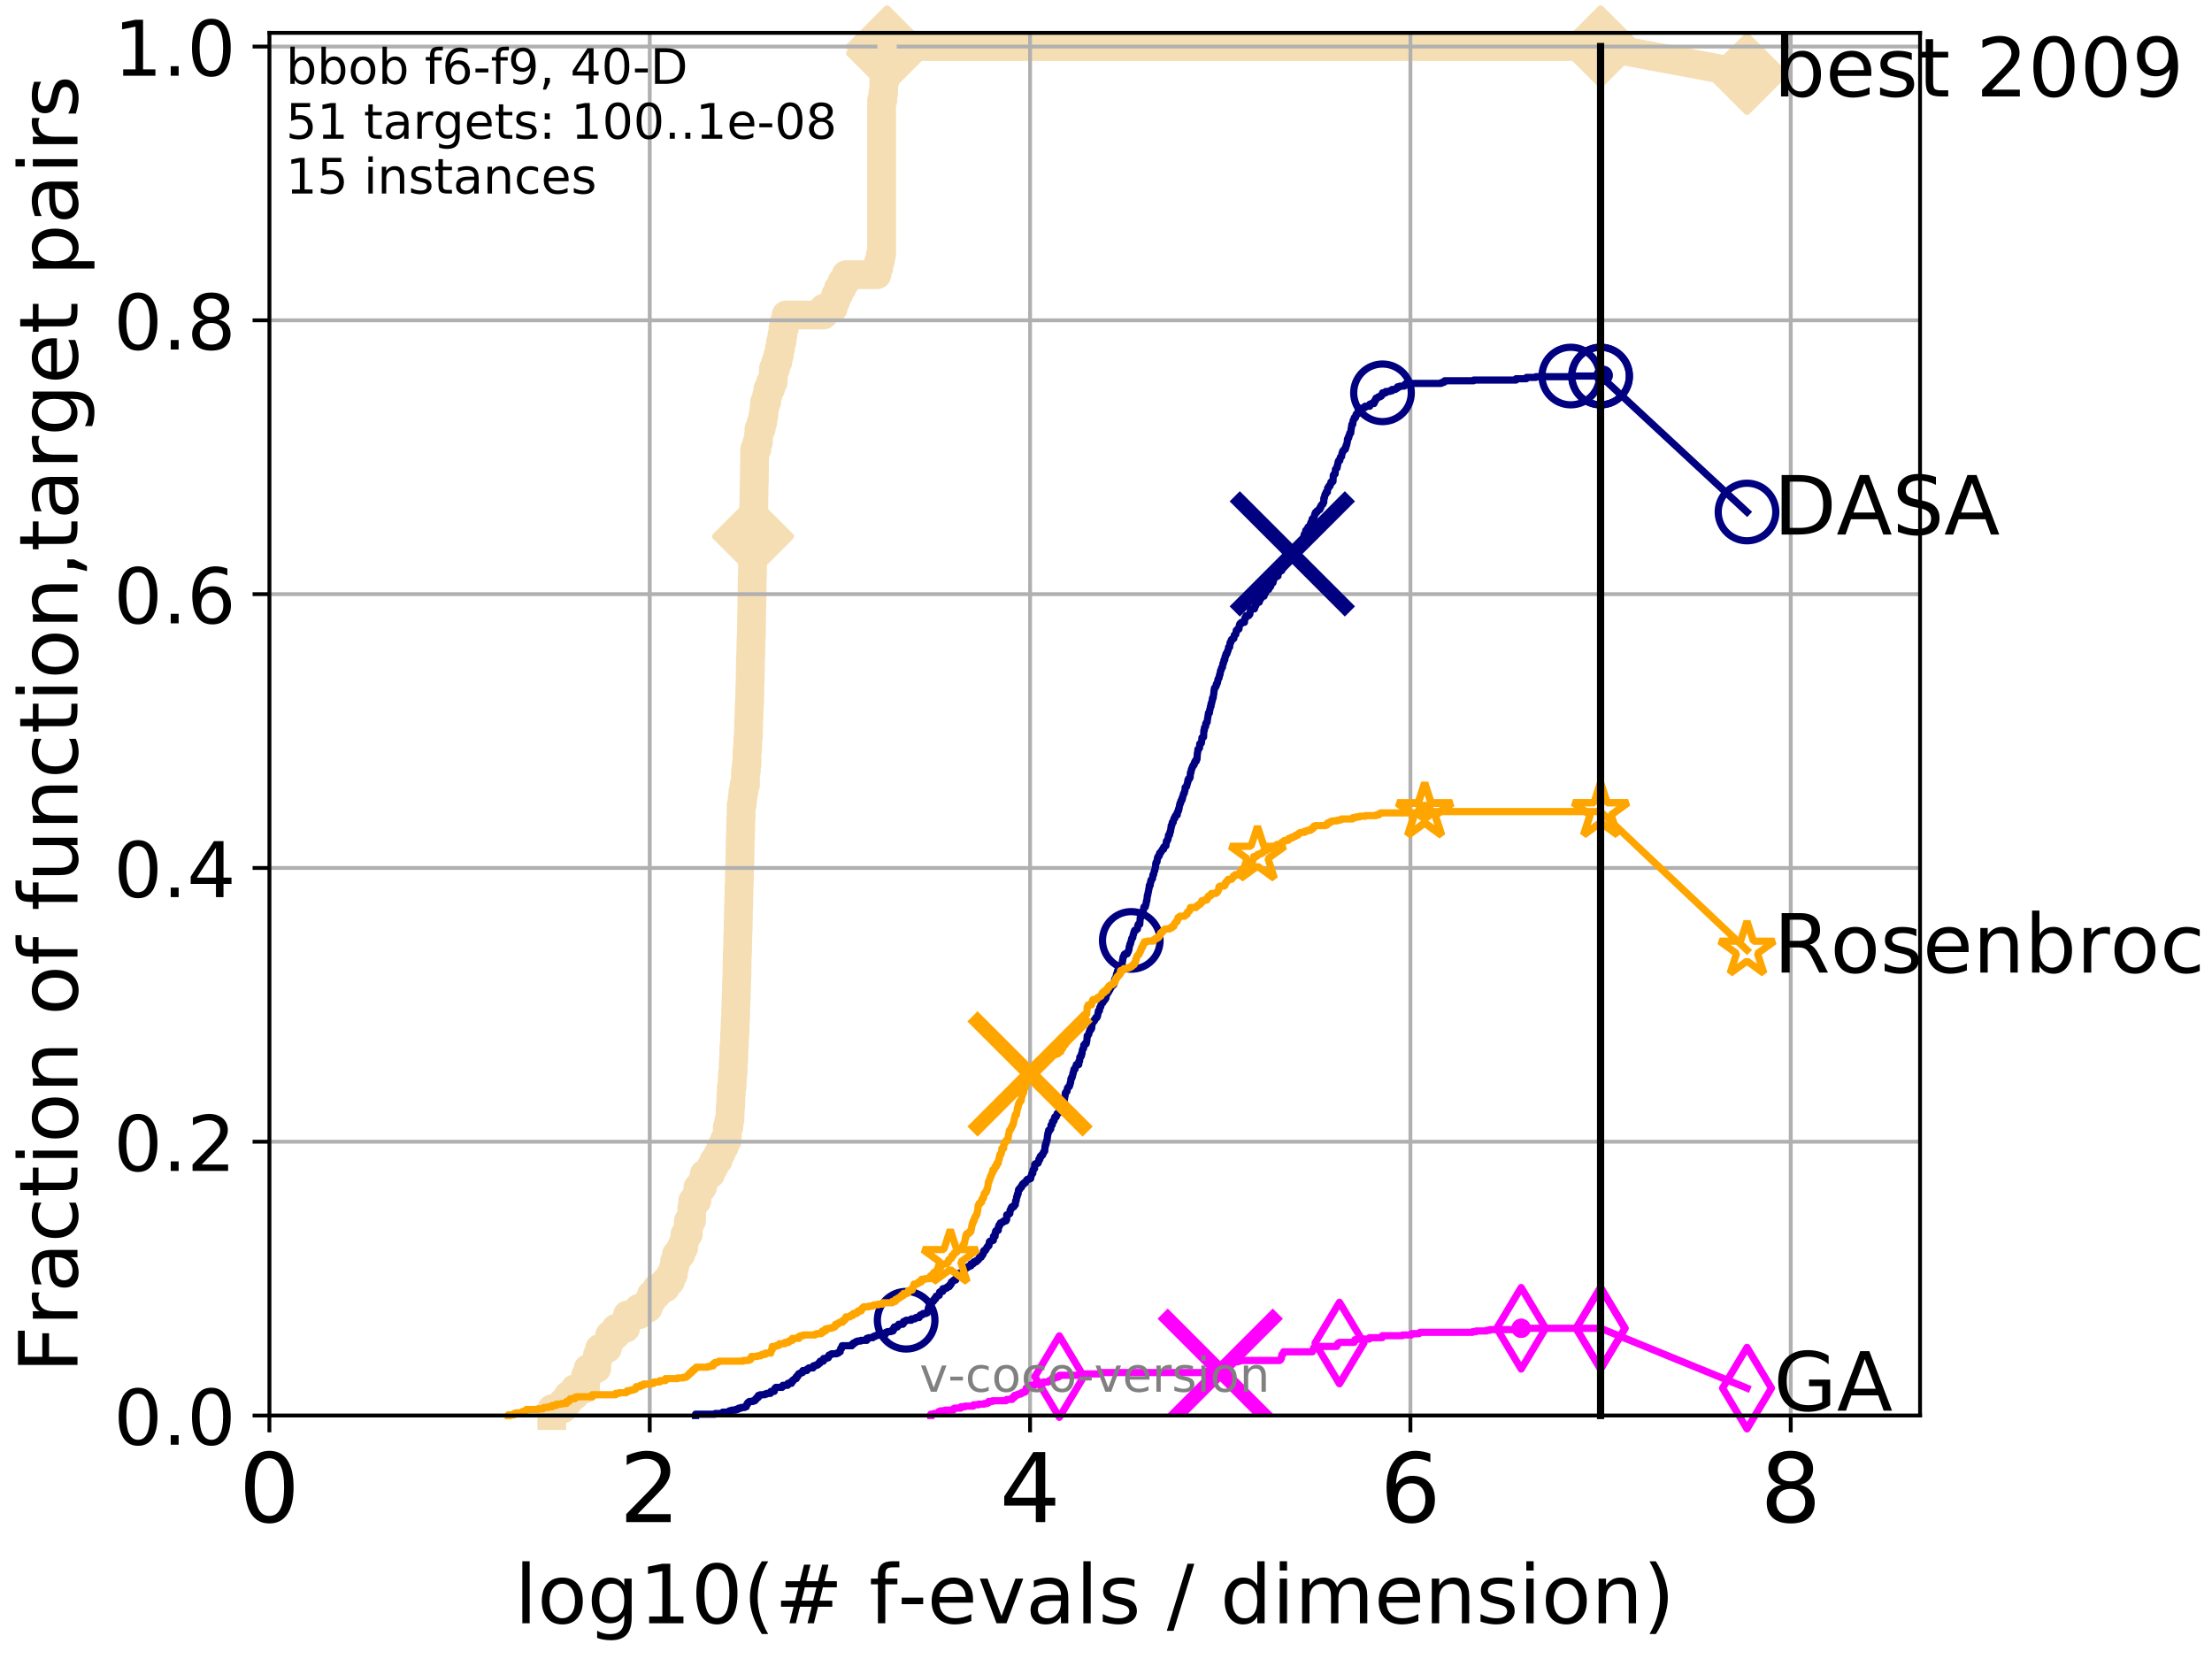 <?xml version="1.0" encoding="utf-8" standalone="no"?>
<!DOCTYPE svg PUBLIC "-//W3C//DTD SVG 1.1//EN"
  "http://www.w3.org/Graphics/SVG/1.1/DTD/svg11.dtd">
<!-- Created with matplotlib (http://matplotlib.org/) -->
<svg height="345.6pt" version="1.1" viewBox="0 0 460.8 345.6" width="460.8pt" xmlns="http://www.w3.org/2000/svg" xmlns:xlink="http://www.w3.org/1999/xlink">
 <defs>
  <style type="text/css">
*{stroke-linecap:butt;stroke-linejoin:round;}
  </style>
 </defs>
 <g id="figure_1">
  <g id="patch_1">
   <path d="M 0 345.6 
L 460.8 345.6 
L 460.8 0 
L 0 0 
z
" style="fill:#ffffff;"/>
  </g>
  <g id="axes_1">
   <g id="patch_2">
    <path d="M 56.12 294.88 
L 399.984 294.88 
L 399.984 6.845 
L 56.12 6.845 
z
" style="fill:#ffffff;"/>
   </g>
   <g id="line2d_1">
    <path d="M 114.95 294.88 
L 114.95 293.482 
L 117.252 293.482 
L 117.252 292.084 
L 118.361 292.084 
L 118.361 290.686 
L 119.758 290.686 
L 119.758 289.288 
L 121.991 289.288 
L 122.001 286.492 
L 122.507 286.492 
L 122.507 285.094 
L 124.314 285.094 
L 124.314 283.696 
L 124.436 283.696 
L 124.436 282.298 
L 124.909 282.298 
L 124.909 280.9 
L 126.548 280.9 
L 126.548 279.502 
L 127.022 279.502 
L 127.022 278.105 
L 128.3 278.105 
L 128.3 276.707 
L 130.327 276.707 
L 130.327 275.309 
L 130.709 275.309 
L 130.709 273.911 
L 133.088 273.911 
L 133.088 272.513 
L 135.013 272.513 
L 135.013 271.115 
L 135.684 271.115 
L 135.684 269.717 
L 136.834 269.717 
L 136.834 268.319 
L 138.599 268.319 
L 138.599 266.921 
L 139.676 266.921 
L 139.676 265.523 
L 140.271 265.523 
L 140.271 264.125 
L 140.521 264.125 
L 140.521 262.727 
L 140.902 262.727 
L 140.902 261.329 
L 141.845 261.329 
L 141.845 259.931 
L 142.433 259.931 
L 142.433 258.533 
L 142.674 258.533 
L 142.674 257.135 
L 143.384 257.135 
L 143.405 254.339 
L 144.056 254.339 
L 144.125 251.543 
L 144.305 251.543 
L 144.305 250.145 
L 145.175 250.145 
L 145.175 248.747 
L 145.387 248.747 
L 145.387 247.35 
L 146.34 247.35 
L 146.34 245.952 
L 146.724 245.952 
L 146.724 244.554 
L 148.04 244.554 
L 148.04 243.156 
L 148.736 243.156 
L 148.736 241.758 
L 149.584 241.758 
L 149.584 240.36 
L 150.179 240.36 
L 150.179 238.962 
L 150.87 238.962 
L 150.87 237.564 
L 151.482 237.564 
L 151.509 234.768 
L 151.842 234.768 
L 151.842 233.37 
L 152.045 233.37 
L 152.133 230.574 
L 152.208 230.574 
L 152.277 227.778 
L 152.349 227.778 
L 152.349 226.38 
L 152.499 226.38 
L 152.6 223.584 
L 152.696 223.584 
L 152.775 220.788 
L 152.859 220.788 
L 152.891 217.992 
L 152.973 217.992 
L 153.05 215.197 
L 153.11 215.197 
L 153.165 212.401 
L 153.222 212.401 
L 153.322 208.207 
L 153.369 208.207 
L 153.461 204.013 
L 153.501 204.013 
L 153.588 198.421 
L 153.635 198.421 
L 153.717 194.227 
L 153.755 194.227 
L 153.858 188.635 
L 153.891 188.635 
L 153.964 184.442 
L 154.003 184.442 
L 154.081 180.248 
L 154.123 180.248 
L 154.208 174.656 
L 154.246 174.656 
L 154.326 170.462 
L 154.367 170.462 
L 154.407 167.666 
L 154.61 167.666 
L 154.61 166.268 
L 154.768 166.268 
L 154.768 164.87 
L 155.021 164.87 
L 155.021 163.472 
L 155.3 163.472 
L 155.3 160.676 
L 155.472 160.676 
L 155.472 159.278 
L 155.601 159.278 
L 155.606 156.482 
L 155.714 156.482 
L 155.802 153.686 
L 155.886 153.686 
L 155.99 149.493 
L 156.022 149.493 
L 156.082 146.697 
L 156.137 146.697 
L 156.233 142.503 
L 156.249 142.503 
L 156.348 136.911 
L 156.378 136.911 
L 156.471 132.717 
L 156.503 132.717 
L 156.604 127.125 
L 156.615 127.125 
L 156.71 120.136 
L 156.741 120.136 
L 156.847 113.146 
L 156.877 113.146 
L 156.987 106.156 
L 157.015 106.156 
L 157.105 100.564 
L 157.134 100.564 
L 157.225 93.574 
L 157.674 93.574 
L 157.674 92.176 
L 157.986 92.176 
L 157.986 90.778 
L 158.1 90.778 
L 158.1 89.381 
L 158.567 89.381 
L 158.567 87.983 
L 158.907 87.983 
L 158.907 86.585 
L 159.146 86.585 
L 159.146 85.187 
L 159.261 85.187 
L 159.261 83.789 
L 159.705 83.789 
L 159.705 82.391 
L 159.971 82.391 
L 159.971 80.993 
L 160.532 80.993 
L 160.532 79.595 
L 161.074 79.595 
L 161.111 76.799 
L 161.585 76.799 
L 161.585 75.401 
L 162.045 75.401 
L 162.045 74.003 
L 162.359 74.003 
L 162.359 72.605 
L 162.598 72.605 
L 162.598 71.207 
L 162.899 71.207 
L 162.899 69.809 
L 163.108 69.809 
L 163.108 68.411 
L 163.398 68.411 
L 163.398 67.013 
L 163.765 67.013 
L 163.765 65.615 
L 171.544 65.615 
L 171.544 64.217 
L 173.557 64.217 
L 173.557 62.819 
L 174.086 62.819 
L 174.086 61.421 
L 174.678 61.421 
L 174.678 60.023 
L 175.407 60.023 
L 175.407 58.626 
L 176.228 58.626 
L 176.228 57.228 
L 182.687 57.228 
L 182.687 55.83 
L 183.061 55.83 
L 183.061 54.432 
L 183.391 54.432 
L 183.391 53.034 
L 183.659 53.034 
L 183.659 20.881 
L 183.916 20.881 
L 183.916 19.483 
L 184.066 19.483 
L 184.133 16.687 
L 184.392 16.687 
L 184.392 15.289 
L 184.533 15.289 
L 184.632 12.493 
L 184.768 12.493 
L 184.79 9.697 
L 333.43 9.697 
L 333.43 9.697 
" style="fill:none;stroke:#f5deb3;stroke-linecap:square;stroke-width:6;"/>
   </g>
   <g id="line2d_2">
    <defs>
     <path d="M -0 7.778 
L 7.778 0 
L 0 -7.778 
L -7.778 -0 
z
" id="mf5c6b970bc" style="stroke:#f5deb3;stroke-linejoin:miter;stroke-width:1.5;"/>
    </defs>
    <g>
     <use style="fill:#f5deb3;stroke:#f5deb3;stroke-linejoin:miter;stroke-width:1.5;" x="156.877" xlink:href="#mf5c6b970bc" y="111.748"/>
     <use style="fill:#f5deb3;stroke:#f5deb3;stroke-linejoin:miter;stroke-width:1.5;" x="184.79" xlink:href="#mf5c6b970bc" y="11.095"/>
     <use style="fill:#f5deb3;stroke:#f5deb3;stroke-linejoin:miter;stroke-width:1.5;" x="184.79" xlink:href="#mf5c6b970bc" y="9.697"/>
     <use style="fill:#f5deb3;stroke:#f5deb3;stroke-linejoin:miter;stroke-width:1.5;" x="184.79" xlink:href="#mf5c6b970bc" y="9.697"/>
     <use style="fill:#f5deb3;stroke:#f5deb3;stroke-linejoin:miter;stroke-width:1.5;" x="333.43" xlink:href="#mf5c6b970bc" y="9.697"/>
    </g>
   </g>
   <g id="line2d_3">
    <path style="fill:none;stroke:#f5deb3;stroke-linecap:square;stroke-width:6;"/>
    <g/>
   </g>
   <g id="line2d_4">
    <path d="M 333.43 9.697 
L 363.934 15.401 
" style="fill:none;stroke:#f5deb3;stroke-linecap:square;stroke-width:6;"/>
    <g>
     <use style="fill:#f5deb3;stroke:#f5deb3;stroke-linejoin:miter;stroke-width:1.5;" x="333.43" xlink:href="#mf5c6b970bc" y="9.697"/>
     <use style="fill:#f5deb3;stroke:#f5deb3;stroke-linejoin:miter;stroke-width:1.5;" x="363.934" xlink:href="#mf5c6b970bc" y="15.401"/>
    </g>
   </g>
   <g id="matplotlib.axis_1">
    <g id="xtick_1">
     <g id="line2d_5">
      <path clip-path="url(#pc0f362f7dd)" d="M 56.12 294.88 
L 56.12 6.845 
" style="fill:none;stroke:#b0b0b0;stroke-linecap:square;stroke-width:0.8;"/>
     </g>
     <g id="line2d_6">
      <defs>
       <path d="M 0 0 
L 0 3.5 
" id="m26badc5c03" style="stroke:#000000;stroke-width:0.8;"/>
      </defs>
      <g>
       <use style="stroke:#000000;stroke-width:0.8;" x="56.12" xlink:href="#m26badc5c03" y="294.88"/>
      </g>
     </g>
     <g id="text_1">
      <!-- 0 -->
      <defs>
       <path d="M 31.781 66.406 
Q 24.172 66.406 20.328 58.906 
Q 16.5 51.422 16.5 36.375 
Q 16.5 21.391 20.328 13.891 
Q 24.172 6.391 31.781 6.391 
Q 39.453 6.391 43.281 13.891 
Q 47.125 21.391 47.125 36.375 
Q 47.125 51.422 43.281 58.906 
Q 39.453 66.406 31.781 66.406 
z
M 31.781 74.219 
Q 44.047 74.219 50.516 64.516 
Q 56.984 54.828 56.984 36.375 
Q 56.984 17.969 50.516 8.266 
Q 44.047 -1.422 31.781 -1.422 
Q 19.531 -1.422 13.062 8.266 
Q 6.594 17.969 6.594 36.375 
Q 6.594 54.828 13.062 64.516 
Q 19.531 74.219 31.781 74.219 
z
" id="DejaVuSans-30"/>
      </defs>
      <g transform="translate(49.758 317.077)scale(0.2 -0.2)">
       <use xlink:href="#DejaVuSans-30"/>
      </g>
     </g>
    </g>
    <g id="xtick_2">
     <g id="line2d_7">
      <path clip-path="url(#pc0f362f7dd)" d="M 135.351 294.88 
L 135.351 6.845 
" style="fill:none;stroke:#b0b0b0;stroke-linecap:square;stroke-width:0.8;"/>
     </g>
     <g id="line2d_8">
      <g>
       <use style="stroke:#000000;stroke-width:0.8;" x="135.351" xlink:href="#m26badc5c03" y="294.88"/>
      </g>
     </g>
     <g id="text_2">
      <!-- 2 -->
      <defs>
       <path d="M 19.188 8.297 
L 53.609 8.297 
L 53.609 0 
L 7.328 0 
L 7.328 8.297 
Q 12.938 14.109 22.625 23.891 
Q 32.328 33.688 34.812 36.531 
Q 39.547 41.844 41.422 45.531 
Q 43.312 49.219 43.312 52.781 
Q 43.312 58.594 39.234 62.25 
Q 35.156 65.922 28.609 65.922 
Q 23.969 65.922 18.812 64.312 
Q 13.672 62.703 7.812 59.422 
L 7.812 69.391 
Q 13.766 71.781 18.938 73 
Q 24.125 74.219 28.422 74.219 
Q 39.75 74.219 46.484 68.547 
Q 53.219 62.891 53.219 53.422 
Q 53.219 48.922 51.531 44.891 
Q 49.859 40.875 45.406 35.406 
Q 44.188 33.984 37.641 27.219 
Q 31.109 20.453 19.188 8.297 
z
" id="DejaVuSans-32"/>
      </defs>
      <g transform="translate(128.989 317.077)scale(0.2 -0.2)">
       <use xlink:href="#DejaVuSans-32"/>
      </g>
     </g>
    </g>
    <g id="xtick_3">
     <g id="line2d_9">
      <path clip-path="url(#pc0f362f7dd)" d="M 214.583 294.88 
L 214.583 6.845 
" style="fill:none;stroke:#b0b0b0;stroke-linecap:square;stroke-width:0.8;"/>
     </g>
     <g id="line2d_10">
      <g>
       <use style="stroke:#000000;stroke-width:0.8;" x="214.583" xlink:href="#m26badc5c03" y="294.88"/>
      </g>
     </g>
     <g id="text_3">
      <!-- 4 -->
      <defs>
       <path d="M 37.797 64.312 
L 12.891 25.391 
L 37.797 25.391 
z
M 35.203 72.906 
L 47.609 72.906 
L 47.609 25.391 
L 58.016 25.391 
L 58.016 17.188 
L 47.609 17.188 
L 47.609 0 
L 37.797 0 
L 37.797 17.188 
L 4.891 17.188 
L 4.891 26.703 
z
" id="DejaVuSans-34"/>
      </defs>
      <g transform="translate(208.22 317.077)scale(0.2 -0.2)">
       <use xlink:href="#DejaVuSans-34"/>
      </g>
     </g>
    </g>
    <g id="xtick_4">
     <g id="line2d_11">
      <path clip-path="url(#pc0f362f7dd)" d="M 293.814 294.88 
L 293.814 6.845 
" style="fill:none;stroke:#b0b0b0;stroke-linecap:square;stroke-width:0.8;"/>
     </g>
     <g id="line2d_12">
      <g>
       <use style="stroke:#000000;stroke-width:0.8;" x="293.814" xlink:href="#m26badc5c03" y="294.88"/>
      </g>
     </g>
     <g id="text_4">
      <!-- 6 -->
      <defs>
       <path d="M 33.016 40.375 
Q 26.375 40.375 22.484 35.828 
Q 18.609 31.297 18.609 23.391 
Q 18.609 15.531 22.484 10.953 
Q 26.375 6.391 33.016 6.391 
Q 39.656 6.391 43.531 10.953 
Q 47.406 15.531 47.406 23.391 
Q 47.406 31.297 43.531 35.828 
Q 39.656 40.375 33.016 40.375 
z
M 52.594 71.297 
L 52.594 62.312 
Q 48.875 64.062 45.094 64.984 
Q 41.312 65.922 37.594 65.922 
Q 27.828 65.922 22.672 59.328 
Q 17.531 52.734 16.797 39.406 
Q 19.672 43.656 24.016 45.922 
Q 28.375 48.188 33.594 48.188 
Q 44.578 48.188 50.953 41.516 
Q 57.328 34.859 57.328 23.391 
Q 57.328 12.156 50.688 5.359 
Q 44.047 -1.422 33.016 -1.422 
Q 20.359 -1.422 13.672 8.266 
Q 6.984 17.969 6.984 36.375 
Q 6.984 53.656 15.188 63.938 
Q 23.391 74.219 37.203 74.219 
Q 40.922 74.219 44.703 73.484 
Q 48.484 72.75 52.594 71.297 
z
" id="DejaVuSans-36"/>
      </defs>
      <g transform="translate(287.452 317.077)scale(0.2 -0.2)">
       <use xlink:href="#DejaVuSans-36"/>
      </g>
     </g>
    </g>
    <g id="xtick_5">
     <g id="line2d_13">
      <path clip-path="url(#pc0f362f7dd)" d="M 373.045 294.88 
L 373.045 6.845 
" style="fill:none;stroke:#b0b0b0;stroke-linecap:square;stroke-width:0.8;"/>
     </g>
     <g id="line2d_14">
      <g>
       <use style="stroke:#000000;stroke-width:0.8;" x="373.045" xlink:href="#m26badc5c03" y="294.88"/>
      </g>
     </g>
     <g id="text_5">
      <!-- 8 -->
      <defs>
       <path d="M 31.781 34.625 
Q 24.75 34.625 20.719 30.859 
Q 16.703 27.094 16.703 20.516 
Q 16.703 13.922 20.719 10.156 
Q 24.75 6.391 31.781 6.391 
Q 38.812 6.391 42.859 10.172 
Q 46.922 13.969 46.922 20.516 
Q 46.922 27.094 42.891 30.859 
Q 38.875 34.625 31.781 34.625 
z
M 21.922 38.812 
Q 15.578 40.375 12.031 44.719 
Q 8.5 49.078 8.5 55.328 
Q 8.5 64.062 14.719 69.141 
Q 20.953 74.219 31.781 74.219 
Q 42.672 74.219 48.875 69.141 
Q 55.078 64.062 55.078 55.328 
Q 55.078 49.078 51.531 44.719 
Q 48 40.375 41.703 38.812 
Q 48.828 37.156 52.797 32.312 
Q 56.781 27.484 56.781 20.516 
Q 56.781 9.906 50.312 4.234 
Q 43.844 -1.422 31.781 -1.422 
Q 19.734 -1.422 13.25 4.234 
Q 6.781 9.906 6.781 20.516 
Q 6.781 27.484 10.781 32.312 
Q 14.797 37.156 21.922 38.812 
z
M 18.312 54.391 
Q 18.312 48.734 21.844 45.562 
Q 25.391 42.391 31.781 42.391 
Q 38.141 42.391 41.719 45.562 
Q 45.312 48.734 45.312 54.391 
Q 45.312 60.062 41.719 63.234 
Q 38.141 66.406 31.781 66.406 
Q 25.391 66.406 21.844 63.234 
Q 18.312 60.062 18.312 54.391 
z
" id="DejaVuSans-38"/>
      </defs>
      <g transform="translate(366.683 317.077)scale(0.2 -0.2)">
       <use xlink:href="#DejaVuSans-38"/>
      </g>
     </g>
    </g>
    <g id="text_6">
     <!-- log10(# f-evals / dimension) -->
     <defs>
      <path d="M 9.422 75.984 
L 18.406 75.984 
L 18.406 0 
L 9.422 0 
z
" id="DejaVuSans-6c"/>
      <path d="M 30.609 48.391 
Q 23.391 48.391 19.188 42.75 
Q 14.984 37.109 14.984 27.297 
Q 14.984 17.484 19.156 11.844 
Q 23.344 6.203 30.609 6.203 
Q 37.797 6.203 41.984 11.859 
Q 46.188 17.531 46.188 27.297 
Q 46.188 37.016 41.984 42.703 
Q 37.797 48.391 30.609 48.391 
z
M 30.609 56 
Q 42.328 56 49.016 48.375 
Q 55.719 40.766 55.719 27.297 
Q 55.719 13.875 49.016 6.219 
Q 42.328 -1.422 30.609 -1.422 
Q 18.844 -1.422 12.172 6.219 
Q 5.516 13.875 5.516 27.297 
Q 5.516 40.766 12.172 48.375 
Q 18.844 56 30.609 56 
z
" id="DejaVuSans-6f"/>
      <path d="M 45.406 27.984 
Q 45.406 37.75 41.375 43.109 
Q 37.359 48.484 30.078 48.484 
Q 22.859 48.484 18.828 43.109 
Q 14.797 37.75 14.797 27.984 
Q 14.797 18.266 18.828 12.891 
Q 22.859 7.516 30.078 7.516 
Q 37.359 7.516 41.375 12.891 
Q 45.406 18.266 45.406 27.984 
z
M 54.391 6.781 
Q 54.391 -7.172 48.188 -13.984 
Q 42 -20.797 29.203 -20.797 
Q 24.469 -20.797 20.266 -20.094 
Q 16.062 -19.391 12.109 -17.922 
L 12.109 -9.188 
Q 16.062 -11.328 19.922 -12.344 
Q 23.781 -13.375 27.781 -13.375 
Q 36.625 -13.375 41.016 -8.766 
Q 45.406 -4.156 45.406 5.172 
L 45.406 9.625 
Q 42.625 4.781 38.281 2.391 
Q 33.938 0 27.875 0 
Q 17.828 0 11.672 7.656 
Q 5.516 15.328 5.516 27.984 
Q 5.516 40.672 11.672 48.328 
Q 17.828 56 27.875 56 
Q 33.938 56 38.281 53.609 
Q 42.625 51.219 45.406 46.391 
L 45.406 54.688 
L 54.391 54.688 
z
" id="DejaVuSans-67"/>
      <path d="M 12.406 8.297 
L 28.516 8.297 
L 28.516 63.922 
L 10.984 60.406 
L 10.984 69.391 
L 28.422 72.906 
L 38.281 72.906 
L 38.281 8.297 
L 54.391 8.297 
L 54.391 0 
L 12.406 0 
z
" id="DejaVuSans-31"/>
      <path d="M 31 75.875 
Q 24.469 64.656 21.281 53.656 
Q 18.109 42.672 18.109 31.391 
Q 18.109 20.125 21.312 9.062 
Q 24.516 -2 31 -13.188 
L 23.188 -13.188 
Q 15.875 -1.703 12.234 9.375 
Q 8.594 20.453 8.594 31.391 
Q 8.594 42.281 12.203 53.312 
Q 15.828 64.359 23.188 75.875 
z
" id="DejaVuSans-28"/>
      <path d="M 51.125 44 
L 36.922 44 
L 32.812 27.688 
L 47.125 27.688 
z
M 43.797 71.781 
L 38.719 51.516 
L 52.984 51.516 
L 58.109 71.781 
L 65.922 71.781 
L 60.891 51.516 
L 76.125 51.516 
L 76.125 44 
L 58.984 44 
L 54.984 27.688 
L 70.516 27.688 
L 70.516 20.219 
L 53.078 20.219 
L 48 0 
L 40.188 0 
L 45.219 20.219 
L 30.906 20.219 
L 25.875 0 
L 18.016 0 
L 23.094 20.219 
L 7.719 20.219 
L 7.719 27.688 
L 24.906 27.688 
L 29 44 
L 13.281 44 
L 13.281 51.516 
L 30.906 51.516 
L 35.891 71.781 
z
" id="DejaVuSans-23"/>
      <path id="DejaVuSans-20"/>
      <path d="M 37.109 75.984 
L 37.109 68.5 
L 28.516 68.5 
Q 23.688 68.5 21.797 66.547 
Q 19.922 64.594 19.922 59.516 
L 19.922 54.688 
L 34.719 54.688 
L 34.719 47.703 
L 19.922 47.703 
L 19.922 0 
L 10.891 0 
L 10.891 47.703 
L 2.297 47.703 
L 2.297 54.688 
L 10.891 54.688 
L 10.891 58.5 
Q 10.891 67.625 15.141 71.797 
Q 19.391 75.984 28.609 75.984 
z
" id="DejaVuSans-66"/>
      <path d="M 4.891 31.391 
L 31.203 31.391 
L 31.203 23.391 
L 4.891 23.391 
z
" id="DejaVuSans-2d"/>
      <path d="M 56.203 29.594 
L 56.203 25.203 
L 14.891 25.203 
Q 15.484 15.922 20.484 11.062 
Q 25.484 6.203 34.422 6.203 
Q 39.594 6.203 44.453 7.469 
Q 49.312 8.734 54.109 11.281 
L 54.109 2.781 
Q 49.266 0.734 44.188 -0.344 
Q 39.109 -1.422 33.891 -1.422 
Q 20.797 -1.422 13.156 6.188 
Q 5.516 13.812 5.516 26.812 
Q 5.516 40.234 12.766 48.109 
Q 20.016 56 32.328 56 
Q 43.359 56 49.781 48.891 
Q 56.203 41.797 56.203 29.594 
z
M 47.219 32.234 
Q 47.125 39.594 43.094 43.984 
Q 39.062 48.391 32.422 48.391 
Q 24.906 48.391 20.391 44.141 
Q 15.875 39.891 15.188 32.172 
z
" id="DejaVuSans-65"/>
      <path d="M 2.984 54.688 
L 12.5 54.688 
L 29.594 8.797 
L 46.688 54.688 
L 56.203 54.688 
L 35.688 0 
L 23.484 0 
z
" id="DejaVuSans-76"/>
      <path d="M 34.281 27.484 
Q 23.391 27.484 19.188 25 
Q 14.984 22.516 14.984 16.5 
Q 14.984 11.719 18.141 8.906 
Q 21.297 6.109 26.703 6.109 
Q 34.188 6.109 38.703 11.406 
Q 43.219 16.703 43.219 25.484 
L 43.219 27.484 
z
M 52.203 31.203 
L 52.203 0 
L 43.219 0 
L 43.219 8.297 
Q 40.141 3.328 35.547 0.953 
Q 30.953 -1.422 24.312 -1.422 
Q 15.922 -1.422 10.953 3.297 
Q 6 8.016 6 15.922 
Q 6 25.141 12.172 29.828 
Q 18.359 34.516 30.609 34.516 
L 43.219 34.516 
L 43.219 35.406 
Q 43.219 41.609 39.141 45 
Q 35.062 48.391 27.688 48.391 
Q 23 48.391 18.547 47.266 
Q 14.109 46.141 10.016 43.891 
L 10.016 52.203 
Q 14.938 54.109 19.578 55.047 
Q 24.219 56 28.609 56 
Q 40.484 56 46.344 49.844 
Q 52.203 43.703 52.203 31.203 
z
" id="DejaVuSans-61"/>
      <path d="M 44.281 53.078 
L 44.281 44.578 
Q 40.484 46.531 36.375 47.5 
Q 32.281 48.484 27.875 48.484 
Q 21.188 48.484 17.844 46.438 
Q 14.5 44.391 14.5 40.281 
Q 14.5 37.156 16.891 35.375 
Q 19.281 33.594 26.516 31.984 
L 29.594 31.297 
Q 39.156 29.25 43.188 25.516 
Q 47.219 21.781 47.219 15.094 
Q 47.219 7.469 41.188 3.016 
Q 35.156 -1.422 24.609 -1.422 
Q 20.219 -1.422 15.453 -0.562 
Q 10.688 0.297 5.422 2 
L 5.422 11.281 
Q 10.406 8.688 15.234 7.391 
Q 20.062 6.109 24.812 6.109 
Q 31.156 6.109 34.562 8.281 
Q 37.984 10.453 37.984 14.406 
Q 37.984 18.062 35.516 20.016 
Q 33.062 21.969 24.703 23.781 
L 21.578 24.516 
Q 13.234 26.266 9.516 29.906 
Q 5.812 33.547 5.812 39.891 
Q 5.812 47.609 11.281 51.797 
Q 16.75 56 26.812 56 
Q 31.781 56 36.172 55.266 
Q 40.578 54.547 44.281 53.078 
z
" id="DejaVuSans-73"/>
      <path d="M 25.391 72.906 
L 33.688 72.906 
L 8.297 -9.281 
L 0 -9.281 
z
" id="DejaVuSans-2f"/>
      <path d="M 45.406 46.391 
L 45.406 75.984 
L 54.391 75.984 
L 54.391 0 
L 45.406 0 
L 45.406 8.203 
Q 42.578 3.328 38.25 0.953 
Q 33.938 -1.422 27.875 -1.422 
Q 17.969 -1.422 11.734 6.484 
Q 5.516 14.406 5.516 27.297 
Q 5.516 40.188 11.734 48.094 
Q 17.969 56 27.875 56 
Q 33.938 56 38.25 53.625 
Q 42.578 51.266 45.406 46.391 
z
M 14.797 27.297 
Q 14.797 17.391 18.875 11.75 
Q 22.953 6.109 30.078 6.109 
Q 37.203 6.109 41.297 11.75 
Q 45.406 17.391 45.406 27.297 
Q 45.406 37.203 41.297 42.844 
Q 37.203 48.484 30.078 48.484 
Q 22.953 48.484 18.875 42.844 
Q 14.797 37.203 14.797 27.297 
z
" id="DejaVuSans-64"/>
      <path d="M 9.422 54.688 
L 18.406 54.688 
L 18.406 0 
L 9.422 0 
z
M 9.422 75.984 
L 18.406 75.984 
L 18.406 64.594 
L 9.422 64.594 
z
" id="DejaVuSans-69"/>
      <path d="M 52 44.188 
Q 55.375 50.25 60.062 53.125 
Q 64.75 56 71.094 56 
Q 79.641 56 84.281 50.016 
Q 88.922 44.047 88.922 33.016 
L 88.922 0 
L 79.891 0 
L 79.891 32.719 
Q 79.891 40.578 77.094 44.375 
Q 74.312 48.188 68.609 48.188 
Q 61.625 48.188 57.562 43.547 
Q 53.516 38.922 53.516 30.906 
L 53.516 0 
L 44.484 0 
L 44.484 32.719 
Q 44.484 40.625 41.703 44.406 
Q 38.922 48.188 33.109 48.188 
Q 26.219 48.188 22.156 43.531 
Q 18.109 38.875 18.109 30.906 
L 18.109 0 
L 9.078 0 
L 9.078 54.688 
L 18.109 54.688 
L 18.109 46.188 
Q 21.188 51.219 25.484 53.609 
Q 29.781 56 35.688 56 
Q 41.656 56 45.828 52.969 
Q 50 49.953 52 44.188 
z
" id="DejaVuSans-6d"/>
      <path d="M 54.891 33.016 
L 54.891 0 
L 45.906 0 
L 45.906 32.719 
Q 45.906 40.484 42.875 44.328 
Q 39.844 48.188 33.797 48.188 
Q 26.516 48.188 22.312 43.547 
Q 18.109 38.922 18.109 30.906 
L 18.109 0 
L 9.078 0 
L 9.078 54.688 
L 18.109 54.688 
L 18.109 46.188 
Q 21.344 51.125 25.703 53.562 
Q 30.078 56 35.797 56 
Q 45.219 56 50.047 50.172 
Q 54.891 44.344 54.891 33.016 
z
" id="DejaVuSans-6e"/>
      <path d="M 8.016 75.875 
L 15.828 75.875 
Q 23.141 64.359 26.781 53.312 
Q 30.422 42.281 30.422 31.391 
Q 30.422 20.453 26.781 9.375 
Q 23.141 -1.703 15.828 -13.188 
L 8.016 -13.188 
Q 14.5 -2 17.703 9.062 
Q 20.906 20.125 20.906 31.391 
Q 20.906 42.672 17.703 53.656 
Q 14.5 64.656 8.016 75.875 
z
" id="DejaVuSans-29"/>
     </defs>
     <g transform="translate(107.211 338.154)scale(0.17 -0.17)">
      <use xlink:href="#DejaVuSans-6c"/>
      <use x="27.783" xlink:href="#DejaVuSans-6f"/>
      <use x="88.965" xlink:href="#DejaVuSans-67"/>
      <use x="152.441" xlink:href="#DejaVuSans-31"/>
      <use x="216.064" xlink:href="#DejaVuSans-30"/>
      <use x="279.688" xlink:href="#DejaVuSans-28"/>
      <use x="318.701" xlink:href="#DejaVuSans-23"/>
      <use x="402.49" xlink:href="#DejaVuSans-20"/>
      <use x="434.277" xlink:href="#DejaVuSans-66"/>
      <use x="469.404" xlink:href="#DejaVuSans-2d"/>
      <use x="505.488" xlink:href="#DejaVuSans-65"/>
      <use x="567.012" xlink:href="#DejaVuSans-76"/>
      <use x="626.191" xlink:href="#DejaVuSans-61"/>
      <use x="687.471" xlink:href="#DejaVuSans-6c"/>
      <use x="715.254" xlink:href="#DejaVuSans-73"/>
      <use x="767.354" xlink:href="#DejaVuSans-20"/>
      <use x="799.141" xlink:href="#DejaVuSans-2f"/>
      <use x="832.832" xlink:href="#DejaVuSans-20"/>
      <use x="864.619" xlink:href="#DejaVuSans-64"/>
      <use x="928.096" xlink:href="#DejaVuSans-69"/>
      <use x="955.879" xlink:href="#DejaVuSans-6d"/>
      <use x="1053.291" xlink:href="#DejaVuSans-65"/>
      <use x="1114.814" xlink:href="#DejaVuSans-6e"/>
      <use x="1178.193" xlink:href="#DejaVuSans-73"/>
      <use x="1230.293" xlink:href="#DejaVuSans-69"/>
      <use x="1258.076" xlink:href="#DejaVuSans-6f"/>
      <use x="1319.258" xlink:href="#DejaVuSans-6e"/>
      <use x="1382.637" xlink:href="#DejaVuSans-29"/>
     </g>
    </g>
   </g>
   <g id="matplotlib.axis_2">
    <g id="ytick_1">
     <g id="line2d_15">
      <path clip-path="url(#pc0f362f7dd)" d="M 56.12 294.88 
L 399.984 294.88 
" style="fill:none;stroke:#b0b0b0;stroke-linecap:square;stroke-width:0.8;"/>
     </g>
     <g id="line2d_16">
      <defs>
       <path d="M 0 0 
L -3.5 0 
" id="m1b1a675c68" style="stroke:#000000;stroke-width:0.8;"/>
      </defs>
      <g>
       <use style="stroke:#000000;stroke-width:0.8;" x="56.12" xlink:href="#m1b1a675c68" y="294.88"/>
      </g>
     </g>
     <g id="text_7">
      <!-- 0.0 -->
      <defs>
       <path d="M 10.688 12.406 
L 21 12.406 
L 21 0 
L 10.688 0 
z
" id="DejaVuSans-2e"/>
      </defs>
      <g transform="translate(23.675 300.959)scale(0.16 -0.16)">
       <use xlink:href="#DejaVuSans-30"/>
       <use x="63.623" xlink:href="#DejaVuSans-2e"/>
       <use x="95.41" xlink:href="#DejaVuSans-30"/>
      </g>
     </g>
    </g>
    <g id="ytick_2">
     <g id="line2d_17">
      <path clip-path="url(#pc0f362f7dd)" d="M 56.12 237.843 
L 399.984 237.843 
" style="fill:none;stroke:#b0b0b0;stroke-linecap:square;stroke-width:0.8;"/>
     </g>
     <g id="line2d_18">
      <g>
       <use style="stroke:#000000;stroke-width:0.8;" x="56.12" xlink:href="#m1b1a675c68" y="237.843"/>
      </g>
     </g>
     <g id="text_8">
      <!-- 0.2 -->
      <g transform="translate(23.675 243.922)scale(0.16 -0.16)">
       <use xlink:href="#DejaVuSans-30"/>
       <use x="63.623" xlink:href="#DejaVuSans-2e"/>
       <use x="95.41" xlink:href="#DejaVuSans-32"/>
      </g>
     </g>
    </g>
    <g id="ytick_3">
     <g id="line2d_19">
      <path clip-path="url(#pc0f362f7dd)" d="M 56.12 180.807 
L 399.984 180.807 
" style="fill:none;stroke:#b0b0b0;stroke-linecap:square;stroke-width:0.8;"/>
     </g>
     <g id="line2d_20">
      <g>
       <use style="stroke:#000000;stroke-width:0.8;" x="56.12" xlink:href="#m1b1a675c68" y="180.807"/>
      </g>
     </g>
     <g id="text_9">
      <!-- 0.4 -->
      <g transform="translate(23.675 186.886)scale(0.16 -0.16)">
       <use xlink:href="#DejaVuSans-30"/>
       <use x="63.623" xlink:href="#DejaVuSans-2e"/>
       <use x="95.41" xlink:href="#DejaVuSans-34"/>
      </g>
     </g>
    </g>
    <g id="ytick_4">
     <g id="line2d_21">
      <path clip-path="url(#pc0f362f7dd)" d="M 56.12 123.77 
L 399.984 123.77 
" style="fill:none;stroke:#b0b0b0;stroke-linecap:square;stroke-width:0.8;"/>
     </g>
     <g id="line2d_22">
      <g>
       <use style="stroke:#000000;stroke-width:0.8;" x="56.12" xlink:href="#m1b1a675c68" y="123.77"/>
      </g>
     </g>
     <g id="text_10">
      <!-- 0.6 -->
      <g transform="translate(23.675 129.849)scale(0.16 -0.16)">
       <use xlink:href="#DejaVuSans-30"/>
       <use x="63.623" xlink:href="#DejaVuSans-2e"/>
       <use x="95.41" xlink:href="#DejaVuSans-36"/>
      </g>
     </g>
    </g>
    <g id="ytick_5">
     <g id="line2d_23">
      <path clip-path="url(#pc0f362f7dd)" d="M 56.12 66.734 
L 399.984 66.734 
" style="fill:none;stroke:#b0b0b0;stroke-linecap:square;stroke-width:0.8;"/>
     </g>
     <g id="line2d_24">
      <g>
       <use style="stroke:#000000;stroke-width:0.8;" x="56.12" xlink:href="#m1b1a675c68" y="66.734"/>
      </g>
     </g>
     <g id="text_11">
      <!-- 0.8 -->
      <g transform="translate(23.675 72.812)scale(0.16 -0.16)">
       <use xlink:href="#DejaVuSans-30"/>
       <use x="63.623" xlink:href="#DejaVuSans-2e"/>
       <use x="95.41" xlink:href="#DejaVuSans-38"/>
      </g>
     </g>
    </g>
    <g id="ytick_6">
     <g id="line2d_25">
      <path clip-path="url(#pc0f362f7dd)" d="M 56.12 9.697 
L 399.984 9.697 
" style="fill:none;stroke:#b0b0b0;stroke-linecap:square;stroke-width:0.8;"/>
     </g>
     <g id="line2d_26">
      <g>
       <use style="stroke:#000000;stroke-width:0.8;" x="56.12" xlink:href="#m1b1a675c68" y="9.697"/>
      </g>
     </g>
     <g id="text_12">
      <!-- 1.0 -->
      <g transform="translate(23.675 15.776)scale(0.16 -0.16)">
       <use xlink:href="#DejaVuSans-31"/>
       <use x="63.623" xlink:href="#DejaVuSans-2e"/>
       <use x="95.41" xlink:href="#DejaVuSans-30"/>
      </g>
     </g>
    </g>
    <g id="text_13">
     <!-- Fraction of function,target pairs -->
     <defs>
      <path d="M 9.812 72.906 
L 51.703 72.906 
L 51.703 64.594 
L 19.672 64.594 
L 19.672 43.109 
L 48.578 43.109 
L 48.578 34.812 
L 19.672 34.812 
L 19.672 0 
L 9.812 0 
z
" id="DejaVuSans-46"/>
      <path d="M 41.109 46.297 
Q 39.594 47.172 37.812 47.578 
Q 36.031 48 33.891 48 
Q 26.266 48 22.188 43.047 
Q 18.109 38.094 18.109 28.812 
L 18.109 0 
L 9.078 0 
L 9.078 54.688 
L 18.109 54.688 
L 18.109 46.188 
Q 20.953 51.172 25.484 53.578 
Q 30.031 56 36.531 56 
Q 37.453 56 38.578 55.875 
Q 39.703 55.766 41.062 55.516 
z
" id="DejaVuSans-72"/>
      <path d="M 48.781 52.594 
L 48.781 44.188 
Q 44.969 46.297 41.141 47.344 
Q 37.312 48.391 33.406 48.391 
Q 24.656 48.391 19.812 42.844 
Q 14.984 37.312 14.984 27.297 
Q 14.984 17.281 19.812 11.734 
Q 24.656 6.203 33.406 6.203 
Q 37.312 6.203 41.141 7.25 
Q 44.969 8.297 48.781 10.406 
L 48.781 2.094 
Q 45.016 0.344 40.984 -0.531 
Q 36.969 -1.422 32.422 -1.422 
Q 20.062 -1.422 12.781 6.344 
Q 5.516 14.109 5.516 27.297 
Q 5.516 40.672 12.859 48.328 
Q 20.219 56 33.016 56 
Q 37.156 56 41.109 55.141 
Q 45.062 54.297 48.781 52.594 
z
" id="DejaVuSans-63"/>
      <path d="M 18.312 70.219 
L 18.312 54.688 
L 36.812 54.688 
L 36.812 47.703 
L 18.312 47.703 
L 18.312 18.016 
Q 18.312 11.328 20.141 9.422 
Q 21.969 7.516 27.594 7.516 
L 36.812 7.516 
L 36.812 0 
L 27.594 0 
Q 17.188 0 13.234 3.875 
Q 9.281 7.766 9.281 18.016 
L 9.281 47.703 
L 2.688 47.703 
L 2.688 54.688 
L 9.281 54.688 
L 9.281 70.219 
z
" id="DejaVuSans-74"/>
      <path d="M 8.5 21.578 
L 8.5 54.688 
L 17.484 54.688 
L 17.484 21.922 
Q 17.484 14.156 20.5 10.266 
Q 23.531 6.391 29.594 6.391 
Q 36.859 6.391 41.078 11.031 
Q 45.312 15.672 45.312 23.688 
L 45.312 54.688 
L 54.297 54.688 
L 54.297 0 
L 45.312 0 
L 45.312 8.406 
Q 42.047 3.422 37.719 1 
Q 33.406 -1.422 27.688 -1.422 
Q 18.266 -1.422 13.375 4.438 
Q 8.5 10.297 8.5 21.578 
z
M 31.109 56 
z
" id="DejaVuSans-75"/>
      <path d="M 11.719 12.406 
L 22.016 12.406 
L 22.016 4 
L 14.016 -11.625 
L 7.719 -11.625 
L 11.719 4 
z
" id="DejaVuSans-2c"/>
      <path d="M 18.109 8.203 
L 18.109 -20.797 
L 9.078 -20.797 
L 9.078 54.688 
L 18.109 54.688 
L 18.109 46.391 
Q 20.953 51.266 25.266 53.625 
Q 29.594 56 35.594 56 
Q 45.562 56 51.781 48.094 
Q 58.016 40.188 58.016 27.297 
Q 58.016 14.406 51.781 6.484 
Q 45.562 -1.422 35.594 -1.422 
Q 29.594 -1.422 25.266 0.953 
Q 20.953 3.328 18.109 8.203 
z
M 48.688 27.297 
Q 48.688 37.203 44.609 42.844 
Q 40.531 48.484 33.406 48.484 
Q 26.266 48.484 22.188 42.844 
Q 18.109 37.203 18.109 27.297 
Q 18.109 17.391 22.188 11.75 
Q 26.266 6.109 33.406 6.109 
Q 40.531 6.109 44.609 11.75 
Q 48.688 17.391 48.688 27.297 
z
" id="DejaVuSans-70"/>
     </defs>
     <g transform="translate(16.14 286.002)rotate(-90)scale(0.17 -0.17)">
      <use xlink:href="#DejaVuSans-46"/>
      <use x="57.41" xlink:href="#DejaVuSans-72"/>
      <use x="98.523" xlink:href="#DejaVuSans-61"/>
      <use x="159.803" xlink:href="#DejaVuSans-63"/>
      <use x="214.783" xlink:href="#DejaVuSans-74"/>
      <use x="253.992" xlink:href="#DejaVuSans-69"/>
      <use x="281.775" xlink:href="#DejaVuSans-6f"/>
      <use x="342.957" xlink:href="#DejaVuSans-6e"/>
      <use x="406.336" xlink:href="#DejaVuSans-20"/>
      <use x="438.123" xlink:href="#DejaVuSans-6f"/>
      <use x="499.305" xlink:href="#DejaVuSans-66"/>
      <use x="534.51" xlink:href="#DejaVuSans-20"/>
      <use x="566.297" xlink:href="#DejaVuSans-66"/>
      <use x="601.502" xlink:href="#DejaVuSans-75"/>
      <use x="664.881" xlink:href="#DejaVuSans-6e"/>
      <use x="728.26" xlink:href="#DejaVuSans-63"/>
      <use x="783.24" xlink:href="#DejaVuSans-74"/>
      <use x="822.449" xlink:href="#DejaVuSans-69"/>
      <use x="850.232" xlink:href="#DejaVuSans-6f"/>
      <use x="911.414" xlink:href="#DejaVuSans-6e"/>
      <use x="974.793" xlink:href="#DejaVuSans-2c"/>
      <use x="1006.58" xlink:href="#DejaVuSans-74"/>
      <use x="1045.789" xlink:href="#DejaVuSans-61"/>
      <use x="1107.068" xlink:href="#DejaVuSans-72"/>
      <use x="1148.166" xlink:href="#DejaVuSans-67"/>
      <use x="1211.643" xlink:href="#DejaVuSans-65"/>
      <use x="1273.166" xlink:href="#DejaVuSans-74"/>
      <use x="1312.375" xlink:href="#DejaVuSans-20"/>
      <use x="1344.162" xlink:href="#DejaVuSans-70"/>
      <use x="1407.639" xlink:href="#DejaVuSans-61"/>
      <use x="1468.918" xlink:href="#DejaVuSans-69"/>
      <use x="1496.701" xlink:href="#DejaVuSans-72"/>
      <use x="1537.814" xlink:href="#DejaVuSans-73"/>
     </g>
    </g>
   </g>
   <g id="line2d_27">
    <defs>
     <path d="M 0 1.5 
C 0.398 1.5 0.779 1.342 1.061 1.061 
C 1.342 0.779 1.5 0.398 1.5 0 
C 1.5 -0.398 1.342 -0.779 1.061 -1.061 
C 0.779 -1.342 0.398 -1.5 0 -1.5 
C -0.398 -1.5 -0.779 -1.342 -1.061 -1.061 
C -1.342 -0.779 -1.5 -0.398 -1.5 0 
C -1.5 0.398 -1.342 0.779 -1.061 1.061 
C -0.779 1.342 -0.398 1.5 0 1.5 
z
" id="md0893726dd" style="stroke:#f5deb3;"/>
    </defs>
    <g>
     <use style="fill:#f5deb3;stroke:#f5deb3;" x="184.79" xlink:href="#md0893726dd" y="9.697"/>
     <use style="fill:#f5deb3;stroke:#f5deb3;" x="184.79" xlink:href="#md0893726dd" y="9.697"/>
    </g>
   </g>
   <g id="line2d_28">
    <defs>
     <path d="M 0 1.5 
C 0.398 1.5 0.779 1.342 1.061 1.061 
C 1.342 0.779 1.5 0.398 1.5 0 
C 1.5 -0.398 1.342 -0.779 1.061 -1.061 
C 0.779 -1.342 0.398 -1.5 0 -1.5 
C -0.398 -1.5 -0.779 -1.342 -1.061 -1.061 
C -1.342 -0.779 -1.5 -0.398 -1.5 0 
C -1.5 0.398 -1.342 0.779 -1.061 1.061 
C -0.779 1.342 -0.398 1.5 0 1.5 
z
" id="m8047b58ce5" style="stroke:#000080;"/>
    </defs>
    <g>
     <use style="fill:#000080;stroke:#000080;" x="333.97" xlink:href="#m8047b58ce5" y="78.197"/>
     <use style="fill:#000080;stroke:#000080;" x="333.97" xlink:href="#m8047b58ce5" y="78.197"/>
    </g>
   </g>
   <g id="line2d_29">
    <path d="M 144.903 294.88 
L 144.903 294.6 
L 148.989 294.6 
L 148.989 294.461 
L 150.56 294.461 
L 150.56 294.181 
L 151.924 294.181 
L 151.924 293.901 
L 152.408 293.901 
L 152.408 293.762 
L 153.217 293.762 
L 153.217 293.622 
L 153.628 293.622 
L 153.628 293.482 
L 153.92 293.482 
L 153.92 293.342 
L 154.377 293.342 
L 154.377 293.202 
L 155.105 293.202 
L 155.105 293.063 
L 155.454 293.063 
L 155.565 292.643 
L 155.576 292.643 
L 155.576 292.503 
L 155.749 292.503 
L 155.749 292.224 
L 155.908 292.224 
L 155.908 292.084 
L 156.111 292.084 
L 156.111 291.944 
L 156.867 291.944 
L 156.867 291.804 
L 157.255 291.804 
L 157.295 291.525 
L 157.532 291.525 
L 157.532 291.245 
L 157.681 291.245 
L 157.681 291.106 
L 157.986 291.106 
L 157.986 290.686 
L 158.385 290.686 
L 158.385 290.546 
L 159.307 290.546 
L 159.307 290.407 
L 159.712 290.407 
L 159.712 290.267 
L 160.5 290.267 
L 160.577 289.847 
L 161.293 289.847 
L 161.38 289.288 
L 161.475 289.288 
L 161.475 289.148 
L 161.638 289.148 
L 161.638 289.009 
L 162.929 289.009 
L 162.929 288.869 
L 163.081 288.869 
L 163.081 288.589 
L 164.072 288.589 
L 164.135 288.17 
L 164.889 288.17 
L 164.889 287.75 
L 165.182 287.75 
L 165.193 287.471 
L 165.403 287.471 
L 165.403 287.331 
L 165.567 287.331 
L 165.567 287.191 
L 165.886 287.191 
L 165.886 286.772 
L 166.175 286.772 
L 166.175 286.492 
L 166.337 286.492 
L 166.337 286.213 
L 166.587 286.213 
L 166.587 286.073 
L 166.854 286.073 
L 166.854 285.933 
L 167.19 285.933 
L 167.247 285.514 
L 168.083 285.514 
L 168.083 285.234 
L 168.305 285.234 
L 168.305 285.094 
L 168.483 285.094 
L 168.483 284.955 
L 169.383 284.955 
L 169.429 284.535 
L 169.827 284.535 
L 169.827 284.395 
L 170.257 284.395 
L 170.257 284.256 
L 170.479 284.256 
L 170.504 283.976 
L 170.811 283.976 
L 170.861 283.557 
L 171.519 283.557 
L 171.572 282.997 
L 172.156 282.997 
L 172.156 282.858 
L 172.552 282.858 
L 172.638 282.578 
L 172.676 282.578 
L 172.676 282.298 
L 172.991 282.298 
L 172.991 282.159 
L 173.213 282.159 
L 173.213 282.019 
L 174.284 282.019 
L 174.284 281.879 
L 174.626 281.879 
L 174.626 281.739 
L 174.798 281.739 
L 174.798 281.599 
L 175.03 281.599 
L 175.136 280.9 
L 175.326 280.9 
L 175.428 280.341 
L 177.442 280.341 
L 177.442 280.062 
L 177.736 280.062 
L 177.762 279.782 
L 178.096 279.782 
L 178.096 279.642 
L 178.27 279.642 
L 178.27 279.502 
L 178.611 279.502 
L 178.611 279.363 
L 179.309 279.363 
L 179.309 279.223 
L 180.561 279.223 
L 180.561 278.804 
L 180.977 278.804 
L 180.977 278.664 
L 181.832 278.664 
L 181.832 278.524 
L 181.975 278.524 
L 181.975 278.384 
L 182.365 278.384 
L 182.365 278.244 
L 182.679 278.244 
L 182.679 278.105 
L 184.245 278.105 
L 184.245 277.965 
L 184.441 277.965 
L 184.534 277.545 
L 184.859 277.545 
L 184.859 277.406 
L 185.574 277.406 
L 185.574 277.266 
L 186.034 277.266 
L 186.034 276.846 
L 186.304 276.846 
L 186.304 276.427 
L 186.947 276.427 
L 186.947 276.147 
L 187.209 276.147 
L 187.209 275.868 
L 188.077 275.868 
L 188.077 275.728 
L 188.208 275.728 
L 188.208 275.309 
L 188.524 275.309 
L 188.524 275.169 
L 188.769 275.169 
L 188.769 275.029 
L 189.853 275.029 
L 189.853 274.749 
L 190.597 274.749 
L 190.597 274.61 
L 190.784 274.61 
L 190.784 274.47 
L 191.491 274.47 
L 191.587 274.05 
L 191.747 274.05 
L 191.747 273.911 
L 192.137 273.911 
L 192.137 273.771 
L 192.285 273.771 
L 192.285 273.631 
L 192.896 273.631 
L 192.896 273.491 
L 193.18 273.491 
L 193.18 273.212 
L 193.333 273.212 
L 193.381 272.513 
L 193.496 272.513 
L 193.496 272.233 
L 193.693 272.233 
L 193.804 271.954 
L 193.83 271.954 
L 193.843 271.674 
L 193.991 271.674 
L 193.992 271.255 
L 194.185 271.255 
L 194.185 271.115 
L 194.437 271.115 
L 194.437 270.835 
L 194.649 270.835 
L 194.65 270.556 
L 194.916 270.556 
L 194.938 270.136 
L 195.041 270.136 
L 195.041 269.996 
L 195.379 269.996 
L 195.379 269.857 
L 195.653 269.857 
L 195.736 269.158 
L 195.953 269.158 
L 195.953 269.018 
L 196.388 269.018 
L 196.425 268.459 
L 196.925 268.459 
L 196.925 268.319 
L 197.266 268.319 
L 197.266 268.179 
L 197.381 268.179 
L 197.381 268.039 
L 197.745 268.039 
L 197.745 267.76 
L 197.965 267.76 
L 197.965 267.48 
L 198.157 267.48 
L 198.197 267.061 
L 198.402 267.061 
L 198.402 266.921 
L 198.541 266.921 
L 198.541 266.781 
L 198.757 266.781 
L 198.757 266.641 
L 199.105 266.641 
L 199.204 266.082 
L 199.392 266.082 
L 199.414 265.663 
L 199.593 265.663 
L 199.593 265.383 
L 199.761 265.383 
L 199.761 265.243 
L 200.086 265.243 
L 200.086 265.104 
L 200.395 265.104 
L 200.395 264.964 
L 200.719 264.964 
L 200.719 264.824 
L 200.839 264.824 
L 200.864 264.265 
L 200.982 264.265 
L 200.982 264.125 
L 201.449 264.125 
L 201.449 263.985 
L 201.652 263.985 
L 201.652 263.845 
L 201.937 263.845 
L 201.937 263.706 
L 202.265 263.706 
L 202.275 263.286 
L 202.73 263.286 
L 202.73 263.146 
L 202.863 263.146 
L 202.863 262.867 
L 203.364 262.867 
L 203.399 262.587 
L 203.679 262.587 
L 203.679 262.447 
L 203.816 262.447 
L 203.816 262.308 
L 203.932 262.308 
L 203.954 262.028 
L 204.072 262.028 
L 204.072 261.888 
L 204.404 261.888 
L 204.456 261.469 
L 204.686 261.469 
L 204.758 261.189 
L 204.847 261.189 
L 204.888 260.63 
L 204.994 260.63 
L 204.994 260.49 
L 205.299 260.49 
L 205.382 260.211 
L 205.456 260.211 
L 205.528 259.931 
L 205.603 259.931 
L 205.603 259.791 
L 205.722 259.791 
L 205.819 259.512 
L 206.011 259.512 
L 206.101 258.673 
L 206.274 258.673 
L 206.274 258.533 
L 206.623 258.533 
L 206.623 258.393 
L 206.931 258.393 
L 206.95 257.555 
L 207.295 257.555 
L 207.301 256.856 
L 207.424 256.856 
L 207.424 256.436 
L 207.586 256.436 
L 207.586 256.296 
L 207.958 256.296 
L 207.968 255.597 
L 208.122 255.597 
L 208.126 255.178 
L 208.334 255.178 
L 208.388 254.759 
L 208.66 254.759 
L 208.66 254.619 
L 208.973 254.619 
L 209.074 254.339 
L 209.575 254.339 
L 209.662 254.06 
L 209.704 254.06 
L 209.712 253.081 
L 210.027 253.081 
L 210.027 252.941 
L 210.187 252.941 
L 210.187 252.802 
L 210.368 252.802 
L 210.418 252.103 
L 210.497 252.103 
L 210.497 251.963 
L 210.609 251.963 
L 210.609 251.683 
L 210.767 251.683 
L 210.767 251.404 
L 211.2 251.404 
L 211.258 251.124 
L 211.317 251.124 
L 211.317 250.984 
L 211.503 250.984 
L 211.573 250.145 
L 211.68 250.145 
L 211.789 249.307 
L 211.882 249.307 
L 211.945 248.747 
L 212.089 248.747 
L 212.163 247.909 
L 212.217 247.909 
L 212.217 247.769 
L 212.438 247.769 
L 212.464 247.489 
L 212.56 247.489 
L 212.56 247.35 
L 212.778 247.35 
L 212.854 246.93 
L 213.014 246.93 
L 213.014 246.651 
L 213.317 246.651 
L 213.34 246.371 
L 213.633 246.371 
L 213.698 246.091 
L 213.773 246.091 
L 213.861 245.812 
L 214.008 245.812 
L 214.008 245.672 
L 214.35 245.672 
L 214.35 245.532 
L 214.702 245.532 
L 214.794 244.973 
L 214.836 244.973 
L 214.944 244.554 
L 214.967 244.554 
L 214.967 244.414 
L 215.158 244.414 
L 215.194 243.715 
L 215.301 243.715 
L 215.38 243.435 
L 215.523 243.435 
L 215.546 242.596 
L 215.639 242.596 
L 215.639 242.457 
L 215.952 242.457 
L 215.952 242.317 
L 216.244 242.317 
L 216.316 241.897 
L 216.419 241.897 
L 216.419 241.478 
L 216.648 241.478 
L 216.685 240.919 
L 216.906 240.919 
L 216.928 240.639 
L 217.182 240.639 
L 217.273 240.22 
L 217.373 240.22 
L 217.408 239.94 
L 217.504 239.94 
L 217.504 239.801 
L 217.635 239.801 
L 217.71 238.682 
L 217.808 238.682 
L 217.808 238.263 
L 217.939 238.263 
L 218.03 237.564 
L 218.127 237.564 
L 218.212 236.585 
L 218.244 236.585 
L 218.299 236.026 
L 218.396 236.026 
L 218.442 235.467 
L 218.704 235.467 
L 218.76 235.187 
L 218.894 235.187 
L 218.958 234.349 
L 219.194 234.349 
L 219.245 233.65 
L 219.48 233.65 
L 219.583 233.37 
L 219.615 233.37 
L 219.631 232.951 
L 219.742 232.951 
L 219.742 232.671 
L 220.029 232.671 
L 220.131 232.252 
L 220.157 232.252 
L 220.215 231.972 
L 220.417 231.972 
L 220.417 231.832 
L 220.619 231.832 
L 220.619 231.413 
L 220.83 231.413 
L 220.919 230.854 
L 221.055 230.854 
L 221.161 230.434 
L 221.223 230.434 
L 221.223 230.294 
L 221.422 230.294 
L 221.495 229.875 
L 221.552 229.875 
L 221.604 229.176 
L 221.722 229.176 
L 221.832 228.337 
L 221.878 228.337 
L 221.935 227.638 
L 222.052 227.638 
L 222.128 227.359 
L 222.279 227.359 
L 222.367 226.66 
L 222.459 226.66 
L 222.57 226.38 
L 222.736 226.38 
L 222.838 226.101 
L 222.862 226.101 
L 222.957 225.541 
L 223.02 225.541 
L 223.104 224.703 
L 223.232 224.703 
L 223.232 224.423 
L 223.347 224.423 
L 223.444 224.004 
L 223.461 224.004 
L 223.499 223.584 
L 223.575 223.584 
L 223.666 223.025 
L 223.72 223.025 
L 223.735 222.745 
L 223.942 222.745 
L 224.015 222.326 
L 224.082 222.326 
L 224.152 222.047 
L 224.196 222.047 
L 224.218 221.767 
L 224.724 221.767 
L 224.751 221.068 
L 224.901 221.068 
L 224.941 220.229 
L 225.126 220.229 
L 225.13 219.95 
L 225.278 219.95 
L 225.281 219.53 
L 225.391 219.53 
L 225.482 218.691 
L 225.547 218.691 
L 225.606 218.412 
L 225.727 218.412 
L 225.766 217.713 
L 225.988 217.713 
L 225.991 217.433 
L 226.279 217.433 
L 226.38 216.874 
L 226.402 216.874 
L 226.493 215.756 
L 226.63 215.756 
L 226.731 215.476 
L 226.814 215.476 
L 226.916 214.917 
L 226.973 214.917 
L 227.077 214.498 
L 227.274 214.498 
L 227.331 214.218 
L 227.404 214.218 
L 227.498 213.379 
L 227.518 213.379 
L 227.559 212.96 
L 227.763 212.96 
L 227.787 212.68 
L 227.989 212.68 
L 227.998 212.401 
L 228.147 212.401 
L 228.247 212.121 
L 228.27 212.121 
L 228.27 211.981 
L 228.507 211.981 
L 228.546 211.702 
L 228.63 211.702 
L 228.72 211.142 
L 228.741 211.142 
L 228.809 210.583 
L 229.023 210.583 
L 229.105 209.884 
L 229.188 209.884 
L 229.188 209.745 
L 229.305 209.745 
L 229.397 209.185 
L 229.425 209.185 
L 229.425 209.046 
L 229.577 209.046 
L 229.577 208.906 
L 229.741 208.906 
L 229.818 208.486 
L 230.009 208.486 
L 230.054 208.207 
L 230.24 208.207 
L 230.286 207.927 
L 230.378 207.927 
L 230.463 207.368 
L 230.505 207.368 
L 230.505 207.088 
L 230.664 207.088 
L 230.664 206.809 
L 230.815 206.809 
L 230.815 206.669 
L 230.943 206.669 
L 230.986 206.25 
L 231.177 206.25 
L 231.193 205.83 
L 231.411 205.83 
L 231.438 205.271 
L 231.87 205.271 
L 231.87 205.131 
L 232.02 205.131 
L 232.125 204.712 
L 232.152 204.712 
L 232.204 204.013 
L 232.329 204.013 
L 232.329 203.733 
L 232.506 203.733 
L 232.588 202.895 
L 232.699 202.895 
L 232.809 202.196 
L 233.189 202.196 
L 233.3 201.636 
L 233.404 201.636 
L 233.492 201.217 
L 233.592 201.217 
L 233.702 200.798 
L 233.758 200.798 
L 233.826 200.099 
L 233.882 200.099 
L 233.953 199.4 
L 234.007 199.4 
L 234.007 199.26 
L 234.119 199.26 
L 234.192 198.84 
L 234.338 198.84 
L 234.338 198.701 
L 234.82 198.701 
L 234.92 198.281 
L 235.034 198.281 
L 235.137 197.862 
L 235.175 197.862 
L 235.251 197.163 
L 235.299 197.163 
L 235.401 196.604 
L 235.506 196.604 
L 235.613 196.045 
L 235.652 196.045 
L 235.759 195.485 
L 235.849 195.485 
L 235.849 195.346 
L 235.972 195.346 
L 236.069 194.647 
L 236.142 194.647 
L 236.237 194.087 
L 236.293 194.087 
L 236.362 193.808 
L 236.616 193.808 
L 236.616 193.668 
L 236.767 193.668 
L 236.767 193.528 
L 236.945 193.528 
L 237.012 192.829 
L 237.109 192.829 
L 237.109 192.55 
L 237.43 192.55 
L 237.536 191.152 
L 237.635 191.152 
L 237.646 190.732 
L 237.819 190.732 
L 237.841 190.173 
L 238.046 190.173 
L 238.069 189.754 
L 238.182 189.754 
L 238.281 189.055 
L 238.318 189.055 
L 238.318 188.915 
L 238.594 188.915 
L 238.698 188.356 
L 238.74 188.356 
L 238.831 187.657 
L 238.906 187.657 
L 239.016 186.538 
L 239.079 186.538 
L 239.186 185.839 
L 239.223 185.839 
L 239.326 185.14 
L 239.367 185.14 
L 239.424 184.442 
L 239.612 184.442 
L 239.664 183.743 
L 239.755 183.743 
L 239.772 183.323 
L 239.897 183.323 
L 239.986 183.044 
L 240.084 183.044 
L 240.179 182.205 
L 240.315 182.205 
L 240.407 181.646 
L 240.434 181.646 
L 240.47 181.366 
L 240.556 181.366 
L 240.666 180.667 
L 240.723 180.667 
L 240.767 179.828 
L 240.87 179.828 
L 240.883 179.549 
L 241.024 179.549 
L 241.121 178.71 
L 241.165 178.71 
L 241.165 178.57 
L 241.304 178.57 
L 241.327 178.291 
L 241.493 178.291 
L 241.557 177.731 
L 241.732 177.731 
L 241.809 177.452 
L 241.909 177.452 
L 242 177.172 
L 242.085 177.172 
L 242.174 176.893 
L 242.413 176.893 
L 242.413 176.473 
L 242.585 176.473 
L 242.676 176.194 
L 242.89 176.194 
L 242.982 175.215 
L 243.158 175.215 
L 243.243 174.796 
L 243.333 174.796 
L 243.423 173.957 
L 243.629 173.957 
L 243.734 173.258 
L 243.828 173.258 
L 243.912 172.559 
L 243.955 172.559 
L 243.974 172 
L 244.102 172 
L 244.212 171.301 
L 244.398 171.301 
L 244.491 170.742 
L 244.532 170.742 
L 244.582 170.462 
L 244.737 170.462 
L 244.794 170.043 
L 244.914 170.043 
L 244.977 169.763 
L 245.243 169.763 
L 245.253 169.204 
L 245.357 169.204 
L 245.401 168.924 
L 245.504 168.924 
L 245.51 168.505 
L 245.615 168.505 
L 245.706 167.806 
L 245.745 167.806 
L 245.793 167.386 
L 245.924 167.386 
L 245.998 166.827 
L 246.105 166.827 
L 246.105 166.687 
L 246.231 166.687 
L 246.231 166.268 
L 246.347 166.268 
L 246.444 165.709 
L 246.48 165.709 
L 246.57 165.29 
L 246.698 165.29 
L 246.791 164.73 
L 246.843 164.73 
L 246.888 164.031 
L 247.039 164.031 
L 247.039 163.892 
L 247.176 163.892 
L 247.25 163.472 
L 247.299 163.472 
L 247.403 162.913 
L 247.458 162.913 
L 247.462 162.494 
L 247.584 162.494 
L 247.594 162.214 
L 247.808 162.214 
L 247.916 161.934 
L 247.93 161.934 
L 247.983 160.956 
L 248.091 160.956 
L 248.181 160.257 
L 248.268 160.257 
L 248.354 159.837 
L 248.418 159.837 
L 248.468 159.558 
L 248.601 159.558 
L 248.64 159.278 
L 248.79 159.278 
L 248.814 158.859 
L 248.917 158.859 
L 248.936 158.579 
L 249.194 158.579 
L 249.203 158.16 
L 249.356 158.16 
L 249.431 156.902 
L 249.469 156.902 
L 249.558 156.063 
L 249.73 156.063 
L 249.829 155.783 
L 249.892 155.783 
L 249.927 154.945 
L 250.101 154.945 
L 250.101 154.805 
L 250.27 154.805 
L 250.366 153.966 
L 250.381 153.966 
L 250.381 153.686 
L 250.508 153.686 
L 250.508 153.547 
L 250.724 153.547 
L 250.784 152.149 
L 250.889 152.149 
L 250.901 151.59 
L 251.016 151.59 
L 251.116 151.31 
L 251.162 151.31 
L 251.165 150.751 
L 251.275 150.751 
L 251.32 150.471 
L 251.463 150.471 
L 251.569 149.632 
L 251.578 149.632 
L 251.684 148.933 
L 251.701 148.933 
L 251.741 148.514 
L 251.944 148.514 
L 252.014 147.815 
L 252.066 147.815 
L 252.17 147.116 
L 252.287 147.116 
L 252.29 146.557 
L 252.405 146.557 
L 252.473 145.998 
L 252.541 145.998 
L 252.571 145.439 
L 252.712 145.439 
L 252.819 144.6 
L 252.847 144.6 
L 252.904 143.761 
L 252.971 143.761 
L 252.991 143.342 
L 253.088 143.342 
L 253.088 143.202 
L 253.206 143.202 
L 253.302 142.922 
L 253.355 142.922 
L 253.384 142.503 
L 253.509 142.503 
L 253.547 142.223 
L 253.628 142.223 
L 253.722 141.524 
L 253.794 141.524 
L 253.851 141.245 
L 253.951 141.245 
L 254.055 140.546 
L 254.148 140.546 
L 254.254 139.707 
L 254.364 139.707 
L 254.464 139.148 
L 254.528 139.148 
L 254.528 139.008 
L 254.66 139.008 
L 254.768 138.169 
L 254.88 138.169 
L 254.98 137.47 
L 255.139 137.47 
L 255.21 136.771 
L 255.3 136.771 
L 255.396 136.212 
L 255.589 136.212 
L 255.689 135.653 
L 255.789 135.653 
L 255.899 135.094 
L 255.931 135.094 
L 255.931 134.814 
L 256.153 134.814 
L 256.25 133.836 
L 256.402 133.836 
L 256.51 133.276 
L 256.642 133.276 
L 256.642 133.137 
L 256.883 133.137 
L 256.883 132.997 
L 257.038 132.997 
L 257.123 132.298 
L 257.281 132.298 
L 257.281 132.158 
L 257.44 132.158 
L 257.536 131.319 
L 257.764 131.319 
L 257.796 131.04 
L 258.098 131.04 
L 258.187 130.201 
L 258.213 130.201 
L 258.295 129.921 
L 258.6 129.921 
L 258.6 129.642 
L 259.243 129.642 
L 259.327 128.803 
L 259.363 128.803 
L 259.363 128.663 
L 259.567 128.663 
L 259.571 128.244 
L 260.157 128.244 
L 260.234 127.964 
L 260.367 127.964 
L 260.466 127.265 
L 260.492 127.265 
L 260.492 126.986 
L 260.604 126.986 
L 260.604 126.846 
L 261.326 126.846 
L 261.434 126.426 
L 261.465 126.426 
L 261.468 126.147 
L 261.624 126.147 
L 261.687 125.727 
L 261.815 125.727 
L 261.842 125.448 
L 262.322 125.448 
L 262.43 125.028 
L 262.442 125.028 
L 262.442 124.749 
L 262.668 124.749 
L 262.668 124.329 
L 262.826 124.329 
L 262.826 124.19 
L 263.332 124.19 
L 263.435 123.63 
L 263.517 123.63 
L 263.517 123.491 
L 263.671 123.491 
L 263.671 123.071 
L 263.824 123.071 
L 263.824 122.792 
L 264.291 122.792 
L 264.346 122.512 
L 264.412 122.512 
L 264.412 122.232 
L 264.671 122.232 
L 264.75 121.813 
L 264.848 121.813 
L 264.929 121.394 
L 265.191 121.394 
L 265.276 120.835 
L 265.347 120.835 
L 265.415 120.415 
L 265.472 120.415 
L 265.472 120.136 
L 265.98 120.136 
L 265.98 119.996 
L 266.225 119.996 
L 266.282 119.157 
L 266.401 119.157 
L 266.401 119.017 
L 266.697 119.017 
L 266.697 118.877 
L 266.997 118.877 
L 267.107 118.318 
L 267.298 118.318 
L 267.298 118.178 
L 267.421 118.178 
L 267.453 117.619 
L 267.543 117.619 
L 267.543 117.479 
L 267.866 117.479 
L 267.866 117.34 
L 267.988 117.34 
L 268.086 117.06 
L 268.146 117.06 
L 268.146 116.78 
L 268.409 116.78 
L 268.428 116.501 
L 268.576 116.501 
L 268.576 116.361 
L 268.769 116.361 
L 268.769 116.081 
L 268.945 116.081 
L 268.964 115.662 
L 269.108 115.662 
L 269.108 115.383 
L 269.317 115.383 
L 269.41 114.963 
L 269.527 114.963 
L 269.527 114.823 
L 270.005 114.823 
L 270.005 114.544 
L 270.126 114.544 
L 270.168 114.124 
L 270.275 114.124 
L 270.359 113.845 
L 270.514 113.845 
L 270.577 113.286 
L 270.645 113.286 
L 270.645 113.146 
L 270.835 113.146 
L 270.935 112.726 
L 271.053 112.726 
L 271.053 112.587 
L 271.264 112.587 
L 271.264 112.447 
L 271.419 112.447 
L 271.499 112.167 
L 271.585 112.167 
L 271.685 111.328 
L 271.779 111.328 
L 271.779 111.189 
L 271.913 111.189 
L 272.012 110.49 
L 272.252 110.49 
L 272.351 110.07 
L 272.495 110.07 
L 272.495 109.791 
L 272.741 109.791 
L 272.741 109.651 
L 272.91 109.651 
L 272.949 109.231 
L 273.024 109.231 
L 273.088 108.812 
L 273.192 108.812 
L 273.192 108.672 
L 273.341 108.672 
L 273.341 108.113 
L 273.61 108.113 
L 273.617 107.834 
L 273.738 107.834 
L 273.846 107.274 
L 273.921 107.274 
L 273.921 106.995 
L 274.061 106.995 
L 274.061 106.715 
L 274.342 106.715 
L 274.342 106.436 
L 274.568 106.436 
L 274.568 106.296 
L 274.687 106.296 
L 274.687 106.156 
L 274.946 106.156 
L 274.957 105.737 
L 275.157 105.737 
L 275.184 105.317 
L 275.302 105.317 
L 275.393 105.038 
L 275.594 105.038 
L 275.702 104.618 
L 275.766 104.618 
L 275.773 103.779 
L 275.888 103.779 
L 275.996 103.08 
L 276.046 103.08 
L 276.046 102.941 
L 276.191 102.941 
L 276.248 102.521 
L 276.514 102.521 
L 276.564 101.683 
L 276.747 101.683 
L 276.813 101.263 
L 277.06 101.263 
L 277.118 100.844 
L 277.235 100.844 
L 277.247 100.424 
L 277.556 100.424 
L 277.556 100.285 
L 277.687 100.285 
L 277.743 99.026 
L 277.804 99.026 
L 277.804 98.887 
L 277.925 98.887 
L 277.925 98.747 
L 278.126 98.747 
L 278.191 97.768 
L 278.279 97.768 
L 278.386 97.489 
L 278.536 97.489 
L 278.583 96.929 
L 278.654 96.929 
L 278.741 96.231 
L 278.778 96.231 
L 278.86 95.951 
L 279.101 95.951 
L 279.211 95.252 
L 279.342 95.252 
L 279.342 95.112 
L 279.477 95.112 
L 279.564 94.413 
L 279.627 94.413 
L 279.69 93.994 
L 279.816 93.994 
L 279.816 93.854 
L 279.971 93.854 
L 280.025 93.574 
L 280.27 93.574 
L 280.291 93.155 
L 280.386 93.155 
L 280.422 92.736 
L 280.527 92.736 
L 280.633 92.176 
L 280.657 92.176 
L 280.695 91.477 
L 280.827 91.477 
L 280.827 91.198 
L 280.965 91.198 
L 280.99 90.778 
L 281.086 90.778 
L 281.183 90.219 
L 281.378 90.219 
L 281.48 89.241 
L 281.507 89.241 
L 281.615 88.402 
L 281.8 88.402 
L 281.883 87.563 
L 281.982 87.563 
L 282.08 87.284 
L 282.118 87.284 
L 282.118 87.004 
L 282.378 87.004 
L 282.468 86.445 
L 282.505 86.445 
L 282.505 86.305 
L 282.796 86.305 
L 282.864 85.746 
L 283.165 85.746 
L 283.245 85.187 
L 283.454 85.187 
L 283.454 85.047 
L 284.013 85.047 
L 284.013 84.907 
L 284.359 84.907 
L 284.359 84.627 
L 285.334 84.627 
L 285.334 84.208 
L 285.655 84.208 
L 285.655 84.068 
L 286.234 84.068 
L 286.315 83.509 
L 286.53 83.509 
L 286.631 82.95 
L 286.939 82.95 
L 286.939 82.81 
L 287.108 82.81 
L 287.108 82.67 
L 287.487 82.67 
L 287.487 82.531 
L 287.732 82.531 
L 287.764 82.251 
L 287.973 82.251 
L 288.002 81.832 
L 288.673 81.832 
L 288.673 81.552 
L 289.481 81.552 
L 289.481 81.412 
L 289.99 81.412 
L 289.99 81.133 
L 290.681 81.133 
L 290.681 80.993 
L 290.901 80.993 
L 290.901 80.853 
L 291.137 80.853 
L 291.137 80.573 
L 291.623 80.573 
L 291.623 80.434 
L 292.509 80.434 
L 292.509 80.294 
L 292.71 80.294 
L 292.71 80.014 
L 292.903 80.014 
L 292.903 79.874 
L 300.186 79.874 
L 300.186 79.735 
L 300.55 79.735 
L 300.55 79.595 
L 300.887 79.595 
L 300.963 79.315 
L 306.993 79.315 
L 306.993 79.175 
L 315.805 79.175 
L 315.835 78.896 
L 317.957 78.896 
L 318.021 78.616 
L 319.944 78.616 
L 319.944 78.476 
L 327.22 78.476 
L 327.22 78.337 
L 333.43 78.337 
L 333.43 78.337 
" style="fill:none;stroke:#000080;stroke-linecap:square;stroke-width:1.5;"/>
   </g>
   <g id="line2d_30">
    <defs>
     <path d="M 0 6 
C 1.591 6 3.117 5.368 4.243 4.243 
C 5.368 3.117 6 1.591 6 0 
C 6 -1.591 5.368 -3.117 4.243 -4.243 
C 3.117 -5.368 1.591 -6 0 -6 
C -1.591 -6 -3.117 -5.368 -4.243 -4.243 
C -5.368 -3.117 -6 -1.591 -6 0 
C -6 1.591 -5.368 3.117 -4.243 4.243 
C -3.117 5.368 -1.591 6 0 6 
z
" id="mc1c4a219ab" style="stroke:#000080;stroke-width:1.5;"/>
    </defs>
    <g>
     <use style="fill-opacity:0;stroke:#000080;stroke-width:1.5;" x="188.769" xlink:href="#mc1c4a219ab" y="275.029"/>
     <use style="fill-opacity:0;stroke:#000080;stroke-width:1.5;" x="235.666" xlink:href="#mc1c4a219ab" y="195.905"/>
     <use style="fill-opacity:0;stroke:#000080;stroke-width:1.5;" x="288.002" xlink:href="#mc1c4a219ab" y="81.832"/>
     <use style="fill-opacity:0;stroke:#000080;stroke-width:1.5;" x="327.22" xlink:href="#mc1c4a219ab" y="78.337"/>
     <use style="fill-opacity:0;stroke:#000080;stroke-width:1.5;" x="333.43" xlink:href="#mc1c4a219ab" y="78.337"/>
    </g>
   </g>
   <g id="line2d_31">
    <path style="fill:none;stroke:#000080;stroke-linecap:square;stroke-width:1.5;"/>
    <g/>
   </g>
   <g id="line2d_32">
    <path clip-path="url(#pc0f362f7dd)" d="M 269.214 115.383 
" style="fill:none;stroke:#000080;stroke-linecap:square;stroke-width:1.5;"/>
    <defs>
     <path d="M -12 12 
L 12 -12 
M -12 -12 
L 12 12 
" id="mba51ae7568" style="stroke:#000080;stroke-width:3;"/>
    </defs>
    <g clip-path="url(#pc0f362f7dd)">
     <use style="fill:#000080;stroke:#000080;stroke-width:3;" x="269.214" xlink:href="#mba51ae7568" y="115.383"/>
    </g>
   </g>
   <g id="line2d_33">
    <defs>
     <path d="M 0 1.5 
C 0.398 1.5 0.779 1.342 1.061 1.061 
C 1.342 0.779 1.5 0.398 1.5 0 
C 1.5 -0.398 1.342 -0.779 1.061 -1.061 
C 0.779 -1.342 0.398 -1.5 0 -1.5 
C -0.398 -1.5 -0.779 -1.342 -1.061 -1.061 
C -1.342 -0.779 -1.5 -0.398 -1.5 0 
C -1.5 0.398 -1.342 0.779 -1.061 1.061 
C -0.779 1.342 -0.398 1.5 0 1.5 
z
" id="m75be5b5fbb" style="stroke:#ff00ff;"/>
    </defs>
    <g>
     <use style="fill:#ff00ff;stroke:#ff00ff;" x="316.889" xlink:href="#m75be5b5fbb" y="276.707"/>
     <use style="fill:#ff00ff;stroke:#ff00ff;" x="316.889" xlink:href="#m75be5b5fbb" y="276.707"/>
    </g>
   </g>
   <g id="line2d_34">
    <path d="M 193.903 294.88 
L 193.903 294.6 
L 194.513 294.6 
L 194.513 294.461 
L 195.32 294.461 
L 195.32 294.321 
L 195.564 294.321 
L 195.564 294.041 
L 195.945 294.041 
L 195.945 293.901 
L 196.849 293.901 
L 196.849 293.762 
L 198.589 293.762 
L 198.589 293.482 
L 198.844 293.482 
L 198.844 293.342 
L 200.141 293.342 
L 200.141 293.063 
L 200.996 293.063 
L 200.996 292.923 
L 202.735 292.923 
L 202.803 292.643 
L 203.835 292.643 
L 203.835 292.503 
L 205.054 292.503 
L 205.054 292.364 
L 205.68 292.364 
L 205.68 292.224 
L 205.946 292.224 
L 205.946 291.944 
L 206.738 291.944 
L 206.738 291.804 
L 209.558 291.804 
L 209.558 291.665 
L 209.693 291.665 
L 209.693 291.525 
L 210.846 291.525 
L 210.929 291.106 
L 211.321 291.106 
L 211.33 290.686 
L 211.806 290.686 
L 211.806 290.546 
L 212.125 290.546 
L 212.125 290.407 
L 212.673 290.407 
L 212.784 290.127 
L 213.154 290.127 
L 213.154 289.987 
L 213.564 289.987 
L 213.564 289.708 
L 213.703 289.708 
L 213.787 289.148 
L 214.179 289.148 
L 214.205 288.869 
L 214.416 288.869 
L 214.416 288.729 
L 214.664 288.729 
L 214.664 288.589 
L 215.482 288.589 
L 215.482 288.449 
L 215.599 288.449 
L 215.599 288.31 
L 216.28 288.31 
L 216.28 288.17 
L 217.305 288.17 
L 217.305 287.89 
L 218.422 287.89 
L 218.422 287.75 
L 218.541 287.75 
L 218.541 287.611 
L 219.141 287.611 
L 219.237 287.051 
L 219.822 287.051 
L 219.822 286.912 
L 220.372 286.912 
L 220.372 286.772 
L 220.678 286.772 
L 220.678 286.492 
L 224.95 286.492 
L 224.95 286.213 
L 229.344 286.213 
L 229.344 285.933 
L 251.266 285.933 
L 251.266 285.653 
L 255.045 285.653 
L 255.045 285.514 
L 255.216 285.514 
L 255.216 285.374 
L 255.457 285.374 
L 255.553 285.094 
L 255.643 285.094 
L 255.682 284.535 
L 255.76 284.535 
L 255.76 284.395 
L 256.074 284.395 
L 256.104 283.976 
L 256.301 283.976 
L 256.386 283.696 
L 257.841 283.696 
L 257.841 283.557 
L 258.335 283.557 
L 258.335 283.417 
L 266.571 283.417 
L 266.571 283.277 
L 266.762 283.277 
L 266.862 282.997 
L 266.927 282.997 
L 267.009 282.298 
L 267.048 282.298 
L 267.048 282.159 
L 267.243 282.159 
L 267.288 281.879 
L 267.389 281.879 
L 267.389 281.599 
L 273.399 281.599 
L 273.399 281.32 
L 273.528 281.32 
L 273.563 281.04 
L 273.652 281.04 
L 273.659 280.761 
L 273.86 280.761 
L 273.86 280.621 
L 274.402 280.621 
L 274.402 280.481 
L 278.476 280.481 
L 278.497 280.201 
L 278.623 280.201 
L 278.623 279.922 
L 278.77 279.922 
L 278.77 279.782 
L 279.035 279.782 
L 279.035 279.642 
L 282.096 279.642 
L 282.144 279.363 
L 282.231 279.363 
L 282.251 279.083 
L 282.681 279.083 
L 282.681 278.943 
L 285.259 278.943 
L 285.297 278.664 
L 287.935 278.664 
L 287.984 278.244 
L 292.157 278.244 
L 292.157 278.105 
L 293.978 278.105 
L 294.03 277.825 
L 295.608 277.825 
L 295.608 277.685 
L 295.819 277.685 
L 295.819 277.545 
L 306.771 277.545 
L 306.771 277.406 
L 307.485 277.406 
L 307.485 277.266 
L 309.665 277.266 
L 309.665 277.126 
L 310.337 277.126 
L 310.337 276.986 
L 315.965 276.986 
L 315.965 276.846 
L 316.889 276.846 
L 316.889 276.707 
L 333.43 276.707 
L 333.43 276.707 
" style="fill:none;stroke:#ff00ff;stroke-linecap:square;stroke-width:1.5;"/>
   </g>
   <g id="line2d_35">
    <defs>
     <path d="M -0 8.485 
L 5.091 0 
L 0 -8.485 
L -5.091 -0 
z
" id="mcfacdfaef7" style="stroke:#ff00ff;stroke-linejoin:miter;stroke-width:1.5;"/>
    </defs>
    <g>
     <use style="fill-opacity:0;stroke:#ff00ff;stroke-linejoin:miter;stroke-width:1.5;" x="220.678" xlink:href="#mcfacdfaef7" y="286.772"/>
     <use style="fill-opacity:0;stroke:#ff00ff;stroke-linejoin:miter;stroke-width:1.5;" x="279.035" xlink:href="#mcfacdfaef7" y="279.782"/>
     <use style="fill-opacity:0;stroke:#ff00ff;stroke-linejoin:miter;stroke-width:1.5;" x="316.889" xlink:href="#mcfacdfaef7" y="276.707"/>
     <use style="fill-opacity:0;stroke:#ff00ff;stroke-linejoin:miter;stroke-width:1.5;" x="333.43" xlink:href="#mcfacdfaef7" y="276.707"/>
    </g>
   </g>
   <g id="line2d_36">
    <path style="fill:none;stroke:#ff00ff;stroke-linecap:square;stroke-width:1.5;"/>
    <g/>
   </g>
   <g id="line2d_37">
    <path clip-path="url(#pc0f362f7dd)" d="M 254.198 285.653 
" style="fill:none;stroke:#ff00ff;stroke-linecap:square;stroke-width:1.5;"/>
    <defs>
     <path d="M -12 12 
L 12 -12 
M -12 -12 
L 12 12 
" id="m57a8562315" style="stroke:#ff00ff;stroke-width:3;"/>
    </defs>
    <g clip-path="url(#pc0f362f7dd)">
     <use style="fill:#ff00ff;stroke:#ff00ff;stroke-width:3;" x="254.198" xlink:href="#m57a8562315" y="285.653"/>
    </g>
   </g>
   <g id="line2d_38">
    <defs>
     <path d="M 0 1.5 
C 0.398 1.5 0.779 1.342 1.061 1.061 
C 1.342 0.779 1.5 0.398 1.5 0 
C 1.5 -0.398 1.342 -0.779 1.061 -1.061 
C 0.779 -1.342 0.398 -1.5 0 -1.5 
C -0.398 -1.5 -0.779 -1.342 -1.061 -1.061 
C -1.342 -0.779 -1.5 -0.398 -1.5 0 
C -1.5 0.398 -1.342 0.779 -1.061 1.061 
C -0.779 1.342 -0.398 1.5 0 1.5 
z
" id="m367f25b112" style="stroke:#ffa500;"/>
    </defs>
    <g>
     <use style="fill:#ffa500;stroke:#ffa500;" x="296.787" xlink:href="#m367f25b112" y="169.064"/>
     <use style="fill:#ffa500;stroke:#ffa500;" x="296.787" xlink:href="#m367f25b112" y="169.064"/>
    </g>
   </g>
   <g id="line2d_39">
    <path d="M 105.896 294.88 
L 105.896 294.74 
L 107.093 294.74 
L 107.093 294.461 
L 107.51 294.461 
L 107.51 294.321 
L 108.845 294.321 
L 108.845 294.041 
L 109.321 294.041 
L 109.321 293.901 
L 109.573 293.901 
L 109.649 293.622 
L 112.042 293.622 
L 112.042 293.482 
L 113.109 293.482 
L 113.109 293.342 
L 113.327 293.342 
L 113.327 293.202 
L 114.231 293.202 
L 114.231 293.063 
L 115.034 293.063 
L 115.034 292.783 
L 115.908 292.783 
L 115.921 292.503 
L 117.017 292.503 
L 117.017 292.364 
L 118.011 292.364 
L 118.011 291.944 
L 118.534 291.944 
L 118.625 291.665 
L 118.772 291.665 
L 118.772 291.385 
L 119.747 291.385 
L 119.747 291.106 
L 120.116 291.106 
L 120.116 290.966 
L 123.383 290.966 
L 123.383 290.546 
L 128.248 290.546 
L 128.248 290.267 
L 128.961 290.267 
L 128.961 290.127 
L 130.459 290.127 
L 130.459 289.987 
L 130.664 289.987 
L 130.664 289.708 
L 131.404 289.708 
L 131.404 289.568 
L 131.963 289.568 
L 131.963 289.428 
L 132.331 289.428 
L 132.331 289.288 
L 132.459 289.288 
L 132.535 288.869 
L 133.385 288.869 
L 133.385 288.589 
L 134.07 288.589 
L 134.07 288.31 
L 135.738 288.31 
L 135.738 288.17 
L 136.215 288.17 
L 136.215 287.89 
L 137.454 287.89 
L 137.454 287.611 
L 138.627 287.611 
L 138.627 287.191 
L 141.202 287.191 
L 141.202 287.051 
L 142.339 287.051 
L 142.339 286.912 
L 142.905 286.912 
L 142.905 286.772 
L 143.12 286.772 
L 143.12 286.632 
L 143.259 286.632 
L 143.259 286.492 
L 143.443 286.492 
L 143.443 286.213 
L 143.765 286.213 
L 143.765 285.933 
L 144.081 285.933 
L 144.187 285.514 
L 144.514 285.514 
L 144.514 285.234 
L 144.794 285.234 
L 144.794 285.094 
L 144.979 285.094 
L 145.014 284.815 
L 147.41 284.815 
L 147.41 284.675 
L 147.995 284.675 
L 147.995 284.535 
L 148.559 284.535 
L 148.559 284.116 
L 148.903 284.116 
L 148.903 283.836 
L 149.531 283.836 
L 149.531 283.696 
L 149.758 283.696 
L 149.758 283.557 
L 154.832 283.557 
L 154.832 283.417 
L 155.883 283.417 
L 155.883 283.277 
L 156.275 283.277 
L 156.275 283.137 
L 156.444 283.137 
L 156.534 282.578 
L 157.783 282.578 
L 157.783 282.438 
L 158.5 282.438 
L 158.5 282.298 
L 158.678 282.298 
L 158.678 282.159 
L 159.407 282.159 
L 159.407 281.879 
L 160.566 281.879 
L 160.606 281.46 
L 160.69 281.46 
L 160.69 281.18 
L 160.876 281.18 
L 160.876 280.481 
L 161.643 280.481 
L 161.643 280.341 
L 162.084 280.341 
L 162.084 280.201 
L 162.357 280.201 
L 162.357 279.922 
L 163.517 279.922 
L 163.517 279.642 
L 164.319 279.642 
L 164.319 279.363 
L 164.628 279.363 
L 164.628 279.223 
L 165.072 279.223 
L 165.072 278.804 
L 166.446 278.804 
L 166.463 278.384 
L 166.823 278.384 
L 166.823 278.244 
L 167.366 278.244 
L 167.366 278.105 
L 169.741 278.105 
L 169.741 277.965 
L 170.075 277.965 
L 170.075 277.825 
L 171.085 277.825 
L 171.085 277.685 
L 171.299 277.685 
L 171.299 277.266 
L 171.962 277.266 
L 171.962 276.846 
L 172.499 276.846 
L 172.499 276.707 
L 173.202 276.707 
L 173.202 276.567 
L 173.608 276.567 
L 173.608 276.427 
L 173.924 276.427 
L 173.924 276.147 
L 174.043 276.147 
L 174.07 275.868 
L 174.586 275.868 
L 174.672 275.588 
L 174.898 275.588 
L 174.898 275.448 
L 175.527 275.448 
L 175.594 275.029 
L 175.975 275.029 
L 175.975 274.749 
L 176.197 274.749 
L 176.218 274.33 
L 177.054 274.33 
L 177.16 274.05 
L 177.654 274.05 
L 177.73 273.631 
L 178.447 273.631 
L 178.447 273.351 
L 178.786 273.351 
L 178.786 273.072 
L 179.401 273.072 
L 179.51 272.792 
L 179.55 272.792 
L 179.577 272.513 
L 179.832 272.513 
L 179.903 272.233 
L 181.018 272.233 
L 181.018 272.093 
L 181.758 272.093 
L 181.758 271.954 
L 182.091 271.954 
L 182.091 271.814 
L 182.963 271.814 
L 182.963 271.674 
L 183.846 271.674 
L 183.893 271.394 
L 185.885 271.394 
L 185.885 271.115 
L 186.51 271.115 
L 186.545 270.695 
L 186.934 270.695 
L 186.934 270.556 
L 187.054 270.556 
L 187.054 270.416 
L 187.344 270.416 
L 187.344 270.276 
L 187.509 270.276 
L 187.509 270.136 
L 187.795 270.136 
L 187.795 269.857 
L 188.246 269.857 
L 188.246 269.437 
L 189.065 269.437 
L 189.065 269.297 
L 189.199 269.297 
L 189.222 268.878 
L 189.559 268.878 
L 189.559 268.738 
L 190.03 268.738 
L 190.122 268.179 
L 190.249 268.179 
L 190.249 267.899 
L 190.381 267.899 
L 190.421 267.48 
L 191.045 267.48 
L 191.045 267.34 
L 191.335 267.34 
L 191.335 267.061 
L 191.906 267.061 
L 191.973 266.502 
L 192.723 266.502 
L 192.723 266.362 
L 193.742 266.362 
L 193.821 265.803 
L 193.998 265.803 
L 193.998 265.663 
L 194.445 265.663 
L 194.505 265.104 
L 194.889 265.104 
L 194.914 264.824 
L 195.181 264.824 
L 195.28 264.544 
L 195.469 264.544 
L 195.469 264.405 
L 195.711 264.405 
L 195.711 264.265 
L 195.881 264.265 
L 195.99 263.845 
L 196.033 263.845 
L 196.118 263.566 
L 196.199 263.566 
L 196.199 263.426 
L 196.474 263.426 
L 196.474 263.286 
L 197.21 263.286 
L 197.21 263.146 
L 197.35 263.146 
L 197.35 263.007 
L 197.523 263.007 
L 197.603 262.447 
L 197.826 262.447 
L 197.826 262.308 
L 197.958 262.308 
L 197.958 262.168 
L 198.201 262.168 
L 198.264 261.609 
L 198.583 261.609 
L 198.641 261.329 
L 198.71 261.329 
L 198.761 261.049 
L 198.975 261.049 
L 198.975 260.91 
L 199.214 260.91 
L 199.214 260.77 
L 199.387 260.77 
L 199.387 260.49 
L 199.581 260.49 
L 199.625 260.211 
L 200.022 260.211 
L 200.022 260.071 
L 200.541 260.071 
L 200.595 259.372 
L 200.746 259.372 
L 200.848 258.953 
L 200.937 258.953 
L 201.037 258.254 
L 201.051 258.254 
L 201.108 257.834 
L 201.215 257.834 
L 201.221 257.275 
L 201.345 257.275 
L 201.375 256.995 
L 201.8 256.995 
L 201.8 256.856 
L 201.962 256.856 
L 201.962 256.576 
L 202.233 256.576 
L 202.314 256.017 
L 202.38 256.017 
L 202.472 255.178 
L 202.548 255.178 
L 202.59 254.759 
L 202.698 254.759 
L 202.735 254.339 
L 202.918 254.339 
L 203.026 253.64 
L 203.137 253.64 
L 203.192 253.361 
L 203.332 253.361 
L 203.421 252.941 
L 203.53 252.941 
L 203.626 252.242 
L 203.673 252.242 
L 203.776 251.124 
L 203.9 251.124 
L 203.957 250.705 
L 204.209 250.705 
L 204.287 250.425 
L 204.49 250.425 
L 204.532 249.866 
L 204.675 249.866 
L 204.687 249.586 
L 204.888 249.586 
L 204.995 248.747 
L 205.145 248.747 
L 205.154 248.468 
L 205.394 248.468 
L 205.466 248.188 
L 205.519 248.188 
L 205.554 247.769 
L 205.678 247.769 
L 205.783 247.07 
L 205.807 247.07 
L 205.895 246.231 
L 206.021 246.231 
L 206.064 245.812 
L 206.177 245.812 
L 206.252 245.392 
L 206.292 245.392 
L 206.297 245.113 
L 206.449 245.113 
L 206.507 244.693 
L 206.598 244.693 
L 206.674 244.274 
L 206.791 244.274 
L 206.815 243.715 
L 207.108 243.715 
L 207.177 243.435 
L 207.231 243.435 
L 207.279 243.016 
L 207.548 243.016 
L 207.649 242.457 
L 207.68 242.457 
L 207.68 242.317 
L 207.956 242.317 
L 208.061 241.478 
L 208.161 241.478 
L 208.219 240.779 
L 208.299 240.779 
L 208.299 240.5 
L 208.512 240.5 
L 208.605 240.08 
L 208.641 240.08 
L 208.712 239.241 
L 209.073 239.241 
L 209.116 238.263 
L 209.269 238.263 
L 209.274 237.983 
L 209.391 237.983 
L 209.391 237.843 
L 209.581 237.843 
L 209.581 237.564 
L 209.851 237.564 
L 209.942 237.284 
L 209.991 237.284 
L 210.091 236.306 
L 210.138 236.306 
L 210.249 235.746 
L 210.285 235.746 
L 210.286 235.467 
L 210.406 235.467 
L 210.406 235.327 
L 210.542 235.327 
L 210.642 235.048 
L 210.675 235.048 
L 210.756 234.628 
L 210.879 234.628 
L 210.934 234.349 
L 211.028 234.349 
L 211.087 233.929 
L 211.151 233.929 
L 211.257 233.23 
L 211.304 233.23 
L 211.389 232.671 
L 211.431 232.671 
L 211.486 232.252 
L 211.734 232.252 
L 211.823 231.692 
L 211.845 231.692 
L 211.939 230.854 
L 211.958 230.854 
L 211.958 230.714 
L 212.083 230.714 
L 212.159 230.015 
L 212.285 230.015 
L 212.328 229.595 
L 212.474 229.595 
L 212.521 229.316 
L 212.722 229.316 
L 212.822 228.477 
L 212.893 228.477 
L 212.945 227.918 
L 213.037 227.918 
L 213.053 227.638 
L 213.24 227.638 
L 213.31 226.939 
L 213.376 226.939 
L 213.453 226.52 
L 213.557 226.52 
L 213.611 226.24 
L 213.691 226.24 
L 213.776 225.541 
L 213.852 225.541 
L 213.86 224.982 
L 214.03 224.982 
L 214.109 224.563 
L 214.251 224.563 
L 214.339 223.864 
L 214.477 223.864 
L 214.477 223.724 
L 214.647 223.724 
L 214.647 223.584 
L 214.788 223.584 
L 214.878 222.885 
L 214.938 222.885 
L 214.971 222.326 
L 215.133 222.326 
L 215.238 222.047 
L 215.378 222.047 
L 215.378 221.907 
L 216.057 221.907 
L 216.057 221.627 
L 216.216 221.627 
L 216.216 221.348 
L 216.417 221.348 
L 216.445 221.068 
L 216.817 221.068 
L 216.817 220.928 
L 217.255 220.928 
L 217.255 220.649 
L 217.6 220.649 
L 217.655 220.369 
L 218.332 220.369 
L 218.332 220.229 
L 218.677 220.229 
L 218.732 219.95 
L 219.336 219.95 
L 219.336 219.81 
L 219.553 219.81 
L 219.553 219.67 
L 220.012 219.67 
L 220.012 219.53 
L 220.411 219.53 
L 220.411 219.111 
L 220.977 219.111 
L 221.018 218.691 
L 221.091 218.691 
L 221.091 218.552 
L 221.252 218.552 
L 221.252 218.412 
L 221.38 218.412 
L 221.467 217.992 
L 221.494 217.992 
L 221.494 217.853 
L 221.657 217.853 
L 221.657 217.713 
L 221.855 217.713 
L 221.898 217.293 
L 222.063 217.293 
L 222.115 217.014 
L 222.191 217.014 
L 222.191 216.734 
L 222.49 216.734 
L 222.565 216.315 
L 222.625 216.315 
L 222.625 216.175 
L 222.94 216.175 
L 223.012 215.756 
L 223.059 215.756 
L 223.059 215.476 
L 223.297 215.476 
L 223.36 215.197 
L 223.521 215.197 
L 223.606 214.917 
L 223.666 214.917 
L 223.715 214.498 
L 223.991 214.498 
L 223.991 214.358 
L 224.107 214.358 
L 224.183 213.938 
L 224.344 213.938 
L 224.366 213.659 
L 224.76 213.659 
L 224.841 213.239 
L 224.879 213.239 
L 224.947 212.68 
L 225.004 212.68 
L 225.014 212.401 
L 225.304 212.401 
L 225.339 212.121 
L 225.709 212.121 
L 225.76 211.702 
L 225.884 211.702 
L 225.884 211.562 
L 226.068 211.562 
L 226.148 211.282 
L 226.387 211.282 
L 226.48 209.745 
L 226.654 209.745 
L 226.69 209.325 
L 227.393 209.325 
L 227.45 208.766 
L 227.593 208.766 
L 227.598 208.347 
L 227.74 208.347 
L 227.74 208.207 
L 228.485 208.207 
L 228.485 207.927 
L 228.677 207.927 
L 228.677 207.787 
L 228.915 207.787 
L 228.915 207.648 
L 229.165 207.648 
L 229.165 207.508 
L 229.387 207.508 
L 229.438 207.228 
L 229.504 207.228 
L 229.61 206.809 
L 230.022 206.809 
L 230.069 206.389 
L 230.558 206.389 
L 230.649 205.97 
L 230.684 205.97 
L 230.684 205.83 
L 230.931 205.83 
L 230.982 205.411 
L 231.211 205.411 
L 231.211 205.271 
L 231.402 205.271 
L 231.402 205.131 
L 231.741 205.131 
L 231.741 204.991 
L 231.921 204.991 
L 231.921 204.852 
L 232.093 204.852 
L 232.116 204.572 
L 232.301 204.572 
L 232.301 204.153 
L 232.415 204.153 
L 232.415 203.873 
L 232.601 203.873 
L 232.691 203.593 
L 232.712 203.593 
L 232.712 203.454 
L 232.902 203.454 
L 232.984 203.174 
L 233.149 203.174 
L 233.227 202.895 
L 233.385 202.895 
L 233.431 202.196 
L 233.894 202.196 
L 233.99 201.916 
L 234.128 201.916 
L 234.128 201.776 
L 234.815 201.776 
L 234.815 201.636 
L 235.222 201.636 
L 235.222 201.497 
L 235.492 201.497 
L 235.492 201.357 
L 235.78 201.357 
L 235.78 201.217 
L 235.905 201.217 
L 236.006 200.937 
L 236.287 200.937 
L 236.287 200.658 
L 236.437 200.658 
L 236.437 200.378 
L 236.567 200.378 
L 236.602 199.819 
L 236.694 199.819 
L 236.758 199.4 
L 236.82 199.4 
L 236.874 199.12 
L 237.005 199.12 
L 237.111 198.84 
L 237.278 198.84 
L 237.357 198.561 
L 237.418 198.561 
L 237.456 198.281 
L 237.53 198.281 
L 237.554 198.002 
L 237.698 198.002 
L 237.763 197.442 
L 237.858 197.442 
L 237.858 197.303 
L 238.039 197.303 
L 238.064 196.883 
L 238.187 196.883 
L 238.196 196.604 
L 238.359 196.604 
L 238.407 196.184 
L 238.985 196.184 
L 238.985 196.045 
L 240.28 196.045 
L 240.306 195.765 
L 240.629 195.765 
L 240.694 195.485 
L 241.059 195.485 
L 241.059 195.346 
L 241.31 195.346 
L 241.31 195.206 
L 241.44 195.206 
L 241.448 194.926 
L 241.64 194.926 
L 241.748 194.367 
L 241.919 194.367 
L 241.919 194.227 
L 242.119 194.227 
L 242.119 194.087 
L 242.233 194.087 
L 242.233 193.948 
L 242.351 193.948 
L 242.351 193.808 
L 242.486 193.808 
L 242.486 193.668 
L 242.713 193.668 
L 242.713 193.528 
L 243.581 193.528 
L 243.581 193.388 
L 243.864 193.388 
L 243.864 193.249 
L 244.172 193.249 
L 244.18 192.969 
L 244.528 192.969 
L 244.631 192.55 
L 244.648 192.55 
L 244.739 192.27 
L 244.872 192.27 
L 244.966 191.99 
L 245.204 191.99 
L 245.281 191.571 
L 245.376 191.571 
L 245.392 191.152 
L 245.64 191.152 
L 245.64 191.012 
L 245.777 191.012 
L 245.777 190.872 
L 246.766 190.872 
L 246.766 190.732 
L 246.904 190.732 
L 246.904 190.593 
L 247.124 190.593 
L 247.124 190.453 
L 247.318 190.453 
L 247.336 190.033 
L 247.476 190.033 
L 247.476 189.894 
L 247.63 189.894 
L 247.63 189.754 
L 247.815 189.754 
L 247.851 189.474 
L 247.937 189.474 
L 247.96 189.055 
L 249.156 189.055 
L 249.156 188.915 
L 249.301 188.915 
L 249.39 188.635 
L 249.66 188.635 
L 249.66 188.496 
L 249.79 188.496 
L 249.79 188.356 
L 250.066 188.356 
L 250.175 188.076 
L 250.334 188.076 
L 250.346 187.657 
L 250.776 187.657 
L 250.776 187.517 
L 251.386 187.517 
L 251.465 187.098 
L 251.661 187.098 
L 251.711 186.678 
L 251.932 186.678 
L 251.932 186.538 
L 252.3 186.538 
L 252.368 186.119 
L 253.301 186.119 
L 253.301 185.979 
L 253.523 185.979 
L 253.602 185.7 
L 253.724 185.7 
L 253.791 185.42 
L 253.843 185.42 
L 253.933 184.721 
L 254.181 184.721 
L 254.181 184.581 
L 255.025 184.581 
L 255.025 184.442 
L 255.191 184.442 
L 255.247 183.882 
L 255.476 183.882 
L 255.515 183.603 
L 255.678 183.603 
L 255.678 183.463 
L 255.82 183.463 
L 255.829 183.183 
L 256.543 183.183 
L 256.543 183.044 
L 256.695 183.044 
L 256.79 182.764 
L 256.9 182.764 
L 256.94 182.484 
L 257.271 182.484 
L 257.322 182.205 
L 258.08 182.205 
L 258.166 181.925 
L 258.311 181.925 
L 258.316 181.646 
L 258.509 181.646 
L 258.599 181.366 
L 258.645 181.366 
L 258.653 181.086 
L 259.227 181.086 
L 259.227 180.947 
L 259.44 180.947 
L 259.44 180.807 
L 259.615 180.807 
L 259.664 180.527 
L 259.932 180.527 
L 259.932 180.387 
L 260.582 180.387 
L 260.664 179.968 
L 260.779 179.968 
L 260.827 179.549 
L 260.909 179.549 
L 261.019 178.989 
L 261.123 178.989 
L 261.164 178.43 
L 261.73 178.43 
L 261.73 178.291 
L 261.915 178.291 
L 261.959 178.011 
L 262.278 178.011 
L 262.278 177.871 
L 262.704 177.871 
L 262.704 177.731 
L 262.912 177.731 
L 262.912 177.592 
L 263.172 177.592 
L 263.241 177.172 
L 263.857 177.172 
L 263.919 176.753 
L 264.84 176.753 
L 264.84 176.613 
L 265.032 176.613 
L 265.032 176.473 
L 265.233 176.473 
L 265.233 176.333 
L 265.864 176.333 
L 265.898 176.054 
L 266.007 176.054 
L 266.007 175.914 
L 266.795 175.914 
L 266.795 175.774 
L 266.922 175.774 
L 266.954 175.495 
L 267.311 175.495 
L 267.393 175.215 
L 267.583 175.215 
L 267.583 175.075 
L 268.333 175.075 
L 268.403 174.796 
L 268.452 174.796 
L 268.452 174.656 
L 269.015 174.656 
L 269.095 174.376 
L 269.566 174.376 
L 269.566 174.236 
L 269.87 174.236 
L 269.957 173.957 
L 270.411 173.957 
L 270.465 173.677 
L 270.634 173.677 
L 270.634 173.537 
L 270.939 173.537 
L 270.939 173.398 
L 271.752 173.398 
L 271.861 173.118 
L 272.395 173.118 
L 272.395 172.978 
L 273.022 172.978 
L 273.074 172.699 
L 273.38 172.699 
L 273.38 172.559 
L 273.571 172.559 
L 273.659 172.139 
L 273.991 172.139 
L 273.991 172 
L 276.093 172 
L 276.093 171.86 
L 276.455 171.86 
L 276.552 171.441 
L 276.998 171.441 
L 276.998 171.301 
L 277.128 171.301 
L 277.128 171.161 
L 277.512 171.161 
L 277.512 171.021 
L 278.472 171.021 
L 278.472 170.881 
L 279.117 170.881 
L 279.117 170.742 
L 279.477 170.742 
L 279.477 170.602 
L 281.76 170.602 
L 281.831 170.322 
L 282.45 170.322 
L 282.45 170.182 
L 283.186 170.182 
L 283.186 170.043 
L 284.44 170.043 
L 284.44 169.903 
L 286.663 169.903 
L 286.663 169.763 
L 287.177 169.763 
L 287.177 169.623 
L 287.379 169.623 
L 287.379 169.483 
L 287.613 169.483 
L 287.613 169.344 
L 296.783 169.344 
L 296.787 169.064 
L 333.43 169.064 
L 333.43 169.064 
" style="fill:none;stroke:#ffa500;stroke-linecap:square;stroke-width:1.5;"/>
   </g>
   <g id="line2d_40">
    <defs>
     <path d="M 0 -6 
L -1.347 -1.854 
L -5.706 -1.854 
L -2.18 0.708 
L -3.527 4.854 
L -0 2.292 
L 3.527 4.854 
L 2.18 0.708 
L 5.706 -1.854 
L 1.347 -1.854 
z
" id="m2076bbb405" style="stroke:#ffa500;stroke-linejoin:bevel;stroke-width:1.5;"/>
    </defs>
    <g>
     <use style="fill-opacity:0;stroke:#ffa500;stroke-linejoin:bevel;stroke-width:1.5;" x="197.958" xlink:href="#m2076bbb405" y="262.168"/>
     <use style="fill-opacity:0;stroke:#ffa500;stroke-linejoin:bevel;stroke-width:1.5;" x="261.959" xlink:href="#m2076bbb405" y="178.151"/>
     <use style="fill-opacity:0;stroke:#ffa500;stroke-linejoin:bevel;stroke-width:1.5;" x="296.787" xlink:href="#m2076bbb405" y="169.204"/>
     <use style="fill-opacity:0;stroke:#ffa500;stroke-linejoin:bevel;stroke-width:1.5;" x="296.787" xlink:href="#m2076bbb405" y="169.064"/>
     <use style="fill-opacity:0;stroke:#ffa500;stroke-linejoin:bevel;stroke-width:1.5;" x="333.43" xlink:href="#m2076bbb405" y="169.064"/>
    </g>
   </g>
   <g id="line2d_41">
    <path style="fill:none;stroke:#ffa500;stroke-linecap:square;stroke-width:1.5;"/>
    <g/>
   </g>
   <g id="line2d_42">
    <path clip-path="url(#pc0f362f7dd)" d="M 214.583 223.724 
" style="fill:none;stroke:#ffa500;stroke-linecap:square;stroke-width:1.5;"/>
    <defs>
     <path d="M -12 12 
L 12 -12 
M -12 -12 
L 12 12 
" id="mfdad383418" style="stroke:#ffa500;stroke-width:3;"/>
    </defs>
    <g clip-path="url(#pc0f362f7dd)">
     <use style="fill:#ffa500;stroke:#ffa500;stroke-width:3;" x="214.583" xlink:href="#mfdad383418" y="223.724"/>
    </g>
   </g>
   <g id="line2d_43">
    <path d="M 333.43 276.707 
L 363.934 289.176 
" style="fill:none;stroke:#ff00ff;stroke-linecap:square;stroke-width:1.5;"/>
    <g>
     <use style="fill-opacity:0;stroke:#ff00ff;stroke-linejoin:miter;stroke-width:1.5;" x="333.43" xlink:href="#mcfacdfaef7" y="276.707"/>
     <use style="fill-opacity:0;stroke:#ff00ff;stroke-linejoin:miter;stroke-width:1.5;" x="363.934" xlink:href="#mcfacdfaef7" y="289.176"/>
    </g>
   </g>
   <g id="line2d_44">
    <path d="M 333.43 169.064 
L 363.934 197.918 
" style="fill:none;stroke:#ffa500;stroke-linecap:square;stroke-width:1.5;"/>
    <g>
     <use style="fill-opacity:0;stroke:#ffa500;stroke-linejoin:bevel;stroke-width:1.5;" x="333.43" xlink:href="#m2076bbb405" y="169.064"/>
     <use style="fill-opacity:0;stroke:#ffa500;stroke-linejoin:bevel;stroke-width:1.5;" x="363.934" xlink:href="#m2076bbb405" y="197.918"/>
    </g>
   </g>
   <g id="line2d_45">
    <path d="M 333.43 78.337 
L 363.934 106.659 
" style="fill:none;stroke:#000080;stroke-linecap:square;stroke-width:1.5;"/>
    <g>
     <use style="fill-opacity:0;stroke:#000080;stroke-width:1.5;" x="333.43" xlink:href="#mc1c4a219ab" y="78.337"/>
     <use style="fill-opacity:0;stroke:#000080;stroke-width:1.5;" x="363.934" xlink:href="#mc1c4a219ab" y="106.659"/>
    </g>
   </g>
   <g id="line2d_46">
    <path d="M 333.43 294.88 
L 333.43 9.697 
" style="fill:none;stroke:#000000;stroke-linecap:square;stroke-width:1.5;"/>
   </g>
   <g id="patch_3">
    <path d="M 56.12 294.88 
L 56.12 6.845 
" style="fill:none;stroke:#000000;stroke-linecap:square;stroke-linejoin:miter;stroke-width:0.8;"/>
   </g>
   <g id="patch_4">
    <path d="M 399.984 294.88 
L 399.984 6.845 
" style="fill:none;stroke:#000000;stroke-linecap:square;stroke-linejoin:miter;stroke-width:0.8;"/>
   </g>
   <g id="patch_5">
    <path d="M 56.12 294.88 
L 399.984 294.88 
" style="fill:none;stroke:#000000;stroke-linecap:square;stroke-linejoin:miter;stroke-width:0.8;"/>
   </g>
   <g id="patch_6">
    <path d="M 56.12 6.845 
L 399.984 6.845 
" style="fill:none;stroke:#000000;stroke-linecap:square;stroke-linejoin:miter;stroke-width:0.8;"/>
   </g>
   <g id="text_14">
    <!-- GA -->
    <defs>
     <path d="M 59.516 10.406 
L 59.516 29.984 
L 43.406 29.984 
L 43.406 38.094 
L 69.281 38.094 
L 69.281 6.781 
Q 63.578 2.734 56.688 0.656 
Q 49.812 -1.422 42 -1.422 
Q 24.906 -1.422 15.25 8.562 
Q 5.609 18.562 5.609 36.375 
Q 5.609 54.25 15.25 64.234 
Q 24.906 74.219 42 74.219 
Q 49.125 74.219 55.547 72.453 
Q 61.969 70.703 67.391 67.281 
L 67.391 56.781 
Q 61.922 61.422 55.766 63.766 
Q 49.609 66.109 42.828 66.109 
Q 29.438 66.109 22.719 58.641 
Q 16.016 51.172 16.016 36.375 
Q 16.016 21.625 22.719 14.156 
Q 29.438 6.688 42.828 6.688 
Q 48.047 6.688 52.141 7.594 
Q 56.25 8.5 59.516 10.406 
z
" id="DejaVuSans-47"/>
     <path d="M 34.188 63.188 
L 20.797 26.906 
L 47.609 26.906 
z
M 28.609 72.906 
L 39.797 72.906 
L 67.578 0 
L 57.328 0 
L 50.688 18.703 
L 17.828 18.703 
L 11.188 0 
L 0.781 0 
z
" id="DejaVuSans-41"/>
    </defs>
    <g transform="translate(369.48 293.867)scale(0.17 -0.17)">
     <use xlink:href="#DejaVuSans-47"/>
     <use x="77.49" xlink:href="#DejaVuSans-41"/>
    </g>
   </g>
   <g id="text_15">
    <!-- Rosenbroc -->
    <defs>
     <path d="M 44.391 34.188 
Q 47.562 33.109 50.562 29.594 
Q 53.562 26.078 56.594 19.922 
L 66.609 0 
L 56 0 
L 46.688 18.703 
Q 43.062 26.031 39.672 28.422 
Q 36.281 30.812 30.422 30.812 
L 19.672 30.812 
L 19.672 0 
L 9.812 0 
L 9.812 72.906 
L 32.078 72.906 
Q 44.578 72.906 50.734 67.672 
Q 56.891 62.453 56.891 51.906 
Q 56.891 45.016 53.688 40.469 
Q 50.484 35.938 44.391 34.188 
z
M 19.672 64.797 
L 19.672 38.922 
L 32.078 38.922 
Q 39.203 38.922 42.844 42.219 
Q 46.484 45.516 46.484 51.906 
Q 46.484 58.297 42.844 61.547 
Q 39.203 64.797 32.078 64.797 
z
" id="DejaVuSans-52"/>
     <path d="M 48.688 27.297 
Q 48.688 37.203 44.609 42.844 
Q 40.531 48.484 33.406 48.484 
Q 26.266 48.484 22.188 42.844 
Q 18.109 37.203 18.109 27.297 
Q 18.109 17.391 22.188 11.75 
Q 26.266 6.109 33.406 6.109 
Q 40.531 6.109 44.609 11.75 
Q 48.688 17.391 48.688 27.297 
z
M 18.109 46.391 
Q 20.953 51.266 25.266 53.625 
Q 29.594 56 35.594 56 
Q 45.562 56 51.781 48.094 
Q 58.016 40.188 58.016 27.297 
Q 58.016 14.406 51.781 6.484 
Q 45.562 -1.422 35.594 -1.422 
Q 29.594 -1.422 25.266 0.953 
Q 20.953 3.328 18.109 8.203 
L 18.109 0 
L 9.078 0 
L 9.078 75.984 
L 18.109 75.984 
z
" id="DejaVuSans-62"/>
    </defs>
    <g transform="translate(369.48 202.609)scale(0.17 -0.17)">
     <use xlink:href="#DejaVuSans-52"/>
     <use x="69.42" xlink:href="#DejaVuSans-6f"/>
     <use x="130.602" xlink:href="#DejaVuSans-73"/>
     <use x="182.701" xlink:href="#DejaVuSans-65"/>
     <use x="244.225" xlink:href="#DejaVuSans-6e"/>
     <use x="307.604" xlink:href="#DejaVuSans-62"/>
     <use x="371.08" xlink:href="#DejaVuSans-72"/>
     <use x="412.162" xlink:href="#DejaVuSans-6f"/>
     <use x="473.344" xlink:href="#DejaVuSans-63"/>
    </g>
   </g>
   <g id="text_16">
    <!-- DASA -->
    <defs>
     <path d="M 19.672 64.797 
L 19.672 8.109 
L 31.594 8.109 
Q 46.688 8.109 53.688 14.938 
Q 60.688 21.781 60.688 36.531 
Q 60.688 51.172 53.688 57.984 
Q 46.688 64.797 31.594 64.797 
z
M 9.812 72.906 
L 30.078 72.906 
Q 51.266 72.906 61.172 64.094 
Q 71.094 55.281 71.094 36.531 
Q 71.094 17.672 61.125 8.828 
Q 51.172 0 30.078 0 
L 9.812 0 
z
" id="DejaVuSans-44"/>
     <path d="M 53.516 70.516 
L 53.516 60.891 
Q 47.906 63.578 42.922 64.891 
Q 37.938 66.219 33.297 66.219 
Q 25.25 66.219 20.875 63.094 
Q 16.5 59.969 16.5 54.203 
Q 16.5 49.359 19.406 46.891 
Q 22.312 44.438 30.422 42.922 
L 36.375 41.703 
Q 47.406 39.594 52.656 34.297 
Q 57.906 29 57.906 20.125 
Q 57.906 9.516 50.797 4.047 
Q 43.703 -1.422 29.984 -1.422 
Q 24.812 -1.422 18.969 -0.25 
Q 13.141 0.922 6.891 3.219 
L 6.891 13.375 
Q 12.891 10.016 18.656 8.297 
Q 24.422 6.594 29.984 6.594 
Q 38.422 6.594 43.016 9.906 
Q 47.609 13.234 47.609 19.391 
Q 47.609 24.75 44.312 27.781 
Q 41.016 30.812 33.5 32.328 
L 27.484 33.5 
Q 16.453 35.688 11.516 40.375 
Q 6.594 45.062 6.594 53.422 
Q 6.594 63.094 13.406 68.656 
Q 20.219 74.219 32.172 74.219 
Q 37.312 74.219 42.625 73.281 
Q 47.953 72.359 53.516 70.516 
z
" id="DejaVuSans-53"/>
    </defs>
    <g transform="translate(369.48 111.35)scale(0.17 -0.17)">
     <use xlink:href="#DejaVuSans-44"/>
     <use x="76.986" xlink:href="#DejaVuSans-41"/>
     <use x="145.395" xlink:href="#DejaVuSans-53"/>
     <use x="208.887" xlink:href="#DejaVuSans-41"/>
    </g>
   </g>
   <g id="text_17">
    <!-- best 2009 -->
    <defs>
     <path d="M 10.984 1.516 
L 10.984 10.5 
Q 14.703 8.734 18.5 7.812 
Q 22.312 6.891 25.984 6.891 
Q 35.75 6.891 40.891 13.453 
Q 46.047 20.016 46.781 33.406 
Q 43.953 29.203 39.594 26.953 
Q 35.25 24.703 29.984 24.703 
Q 19.047 24.703 12.672 31.312 
Q 6.297 37.938 6.297 49.422 
Q 6.297 60.641 12.938 67.422 
Q 19.578 74.219 30.609 74.219 
Q 43.266 74.219 49.922 64.516 
Q 56.594 54.828 56.594 36.375 
Q 56.594 19.141 48.406 8.859 
Q 40.234 -1.422 26.422 -1.422 
Q 22.703 -1.422 18.891 -0.688 
Q 15.094 0.047 10.984 1.516 
z
M 30.609 32.422 
Q 37.25 32.422 41.125 36.953 
Q 45.016 41.5 45.016 49.422 
Q 45.016 57.281 41.125 61.844 
Q 37.25 66.406 30.609 66.406 
Q 23.969 66.406 20.094 61.844 
Q 16.219 57.281 16.219 49.422 
Q 16.219 41.5 20.094 36.953 
Q 23.969 32.422 30.609 32.422 
z
" id="DejaVuSans-39"/>
    </defs>
    <g transform="translate(369.48 20.092)scale(0.17 -0.17)">
     <use xlink:href="#DejaVuSans-62"/>
     <use x="63.477" xlink:href="#DejaVuSans-65"/>
     <use x="125" xlink:href="#DejaVuSans-73"/>
     <use x="177.1" xlink:href="#DejaVuSans-74"/>
     <use x="216.309" xlink:href="#DejaVuSans-20"/>
     <use x="248.096" xlink:href="#DejaVuSans-32"/>
     <use x="311.719" xlink:href="#DejaVuSans-30"/>
     <use x="375.342" xlink:href="#DejaVuSans-30"/>
     <use x="438.965" xlink:href="#DejaVuSans-39"/>
    </g>
   </g>
   <g id="text_18">
    <!-- bbob f6-f9, 40-D -->
    <g transform="translate(59.559 17.476)scale(0.102 -0.102)">
     <use xlink:href="#DejaVuSans-62"/>
     <use x="63.477" xlink:href="#DejaVuSans-62"/>
     <use x="126.953" xlink:href="#DejaVuSans-6f"/>
     <use x="188.135" xlink:href="#DejaVuSans-62"/>
     <use x="251.611" xlink:href="#DejaVuSans-20"/>
     <use x="283.398" xlink:href="#DejaVuSans-66"/>
     <use x="318.604" xlink:href="#DejaVuSans-36"/>
     <use x="382.227" xlink:href="#DejaVuSans-2d"/>
     <use x="418.311" xlink:href="#DejaVuSans-66"/>
     <use x="453.516" xlink:href="#DejaVuSans-39"/>
     <use x="517.139" xlink:href="#DejaVuSans-2c"/>
     <use x="548.926" xlink:href="#DejaVuSans-20"/>
     <use x="580.713" xlink:href="#DejaVuSans-34"/>
     <use x="644.336" xlink:href="#DejaVuSans-30"/>
     <use x="707.959" xlink:href="#DejaVuSans-2d"/>
     <use x="744.043" xlink:href="#DejaVuSans-44"/>
    </g>
    <!-- 51 targets: 100..1e-08 -->
    <defs>
     <path d="M 10.797 72.906 
L 49.516 72.906 
L 49.516 64.594 
L 19.828 64.594 
L 19.828 46.734 
Q 21.969 47.469 24.109 47.828 
Q 26.266 48.188 28.422 48.188 
Q 40.625 48.188 47.75 41.5 
Q 54.891 34.812 54.891 23.391 
Q 54.891 11.625 47.562 5.094 
Q 40.234 -1.422 26.906 -1.422 
Q 22.312 -1.422 17.547 -0.641 
Q 12.797 0.141 7.719 1.703 
L 7.719 11.625 
Q 12.109 9.234 16.797 8.062 
Q 21.484 6.891 26.703 6.891 
Q 35.156 6.891 40.078 11.328 
Q 45.016 15.766 45.016 23.391 
Q 45.016 31 40.078 35.438 
Q 35.156 39.891 26.703 39.891 
Q 22.75 39.891 18.812 39.016 
Q 14.891 38.141 10.797 36.281 
z
" id="DejaVuSans-35"/>
     <path d="M 11.719 12.406 
L 22.016 12.406 
L 22.016 0 
L 11.719 0 
z
M 11.719 51.703 
L 22.016 51.703 
L 22.016 39.312 
L 11.719 39.312 
z
" id="DejaVuSans-3a"/>
    </defs>
    <g transform="translate(59.559 28.898)scale(0.102 -0.102)">
     <use xlink:href="#DejaVuSans-35"/>
     <use x="63.623" xlink:href="#DejaVuSans-31"/>
     <use x="127.246" xlink:href="#DejaVuSans-20"/>
     <use x="159.033" xlink:href="#DejaVuSans-74"/>
     <use x="198.242" xlink:href="#DejaVuSans-61"/>
     <use x="259.521" xlink:href="#DejaVuSans-72"/>
     <use x="300.619" xlink:href="#DejaVuSans-67"/>
     <use x="364.096" xlink:href="#DejaVuSans-65"/>
     <use x="425.619" xlink:href="#DejaVuSans-74"/>
     <use x="464.828" xlink:href="#DejaVuSans-73"/>
     <use x="516.928" xlink:href="#DejaVuSans-3a"/>
     <use x="550.619" xlink:href="#DejaVuSans-20"/>
     <use x="582.406" xlink:href="#DejaVuSans-31"/>
     <use x="646.029" xlink:href="#DejaVuSans-30"/>
     <use x="709.652" xlink:href="#DejaVuSans-30"/>
     <use x="773.275" xlink:href="#DejaVuSans-2e"/>
     <use x="805.062" xlink:href="#DejaVuSans-2e"/>
     <use x="836.85" xlink:href="#DejaVuSans-31"/>
     <use x="900.473" xlink:href="#DejaVuSans-65"/>
     <use x="961.996" xlink:href="#DejaVuSans-2d"/>
     <use x="998.08" xlink:href="#DejaVuSans-30"/>
     <use x="1061.703" xlink:href="#DejaVuSans-38"/>
    </g>
    <!-- 15 instances -->
    <g transform="translate(59.559 40.32)scale(0.102 -0.102)">
     <use xlink:href="#DejaVuSans-31"/>
     <use x="63.623" xlink:href="#DejaVuSans-35"/>
     <use x="127.246" xlink:href="#DejaVuSans-20"/>
     <use x="159.033" xlink:href="#DejaVuSans-69"/>
     <use x="186.816" xlink:href="#DejaVuSans-6e"/>
     <use x="250.195" xlink:href="#DejaVuSans-73"/>
     <use x="302.295" xlink:href="#DejaVuSans-74"/>
     <use x="341.504" xlink:href="#DejaVuSans-61"/>
     <use x="402.783" xlink:href="#DejaVuSans-6e"/>
     <use x="466.162" xlink:href="#DejaVuSans-63"/>
     <use x="521.143" xlink:href="#DejaVuSans-65"/>
     <use x="582.666" xlink:href="#DejaVuSans-73"/>
    </g>
   </g>
   <g id="text_19">
    <!-- v-coco-version -->
    <g style="fill:#808080;" transform="translate(191.557 289.92)scale(0.1 -0.1)">
     <use xlink:href="#DejaVuSans-76"/>
     <use x="59.148" xlink:href="#DejaVuSans-2d"/>
     <use x="95.232" xlink:href="#DejaVuSans-63"/>
     <use x="150.213" xlink:href="#DejaVuSans-6f"/>
     <use x="211.395" xlink:href="#DejaVuSans-63"/>
     <use x="266.375" xlink:href="#DejaVuSans-6f"/>
     <use x="327.572" xlink:href="#DejaVuSans-2d"/>
     <use x="363.625" xlink:href="#DejaVuSans-76"/>
     <use x="422.805" xlink:href="#DejaVuSans-65"/>
     <use x="484.328" xlink:href="#DejaVuSans-72"/>
     <use x="525.441" xlink:href="#DejaVuSans-73"/>
     <use x="577.541" xlink:href="#DejaVuSans-69"/>
     <use x="605.324" xlink:href="#DejaVuSans-6f"/>
     <use x="666.506" xlink:href="#DejaVuSans-6e"/>
    </g>
   </g>
  </g>
 </g>
 <defs>
  <clipPath id="pc0f362f7dd">
   <rect height="288.035" width="343.864" x="56.12" y="6.845"/>
  </clipPath>
 </defs>
</svg>

